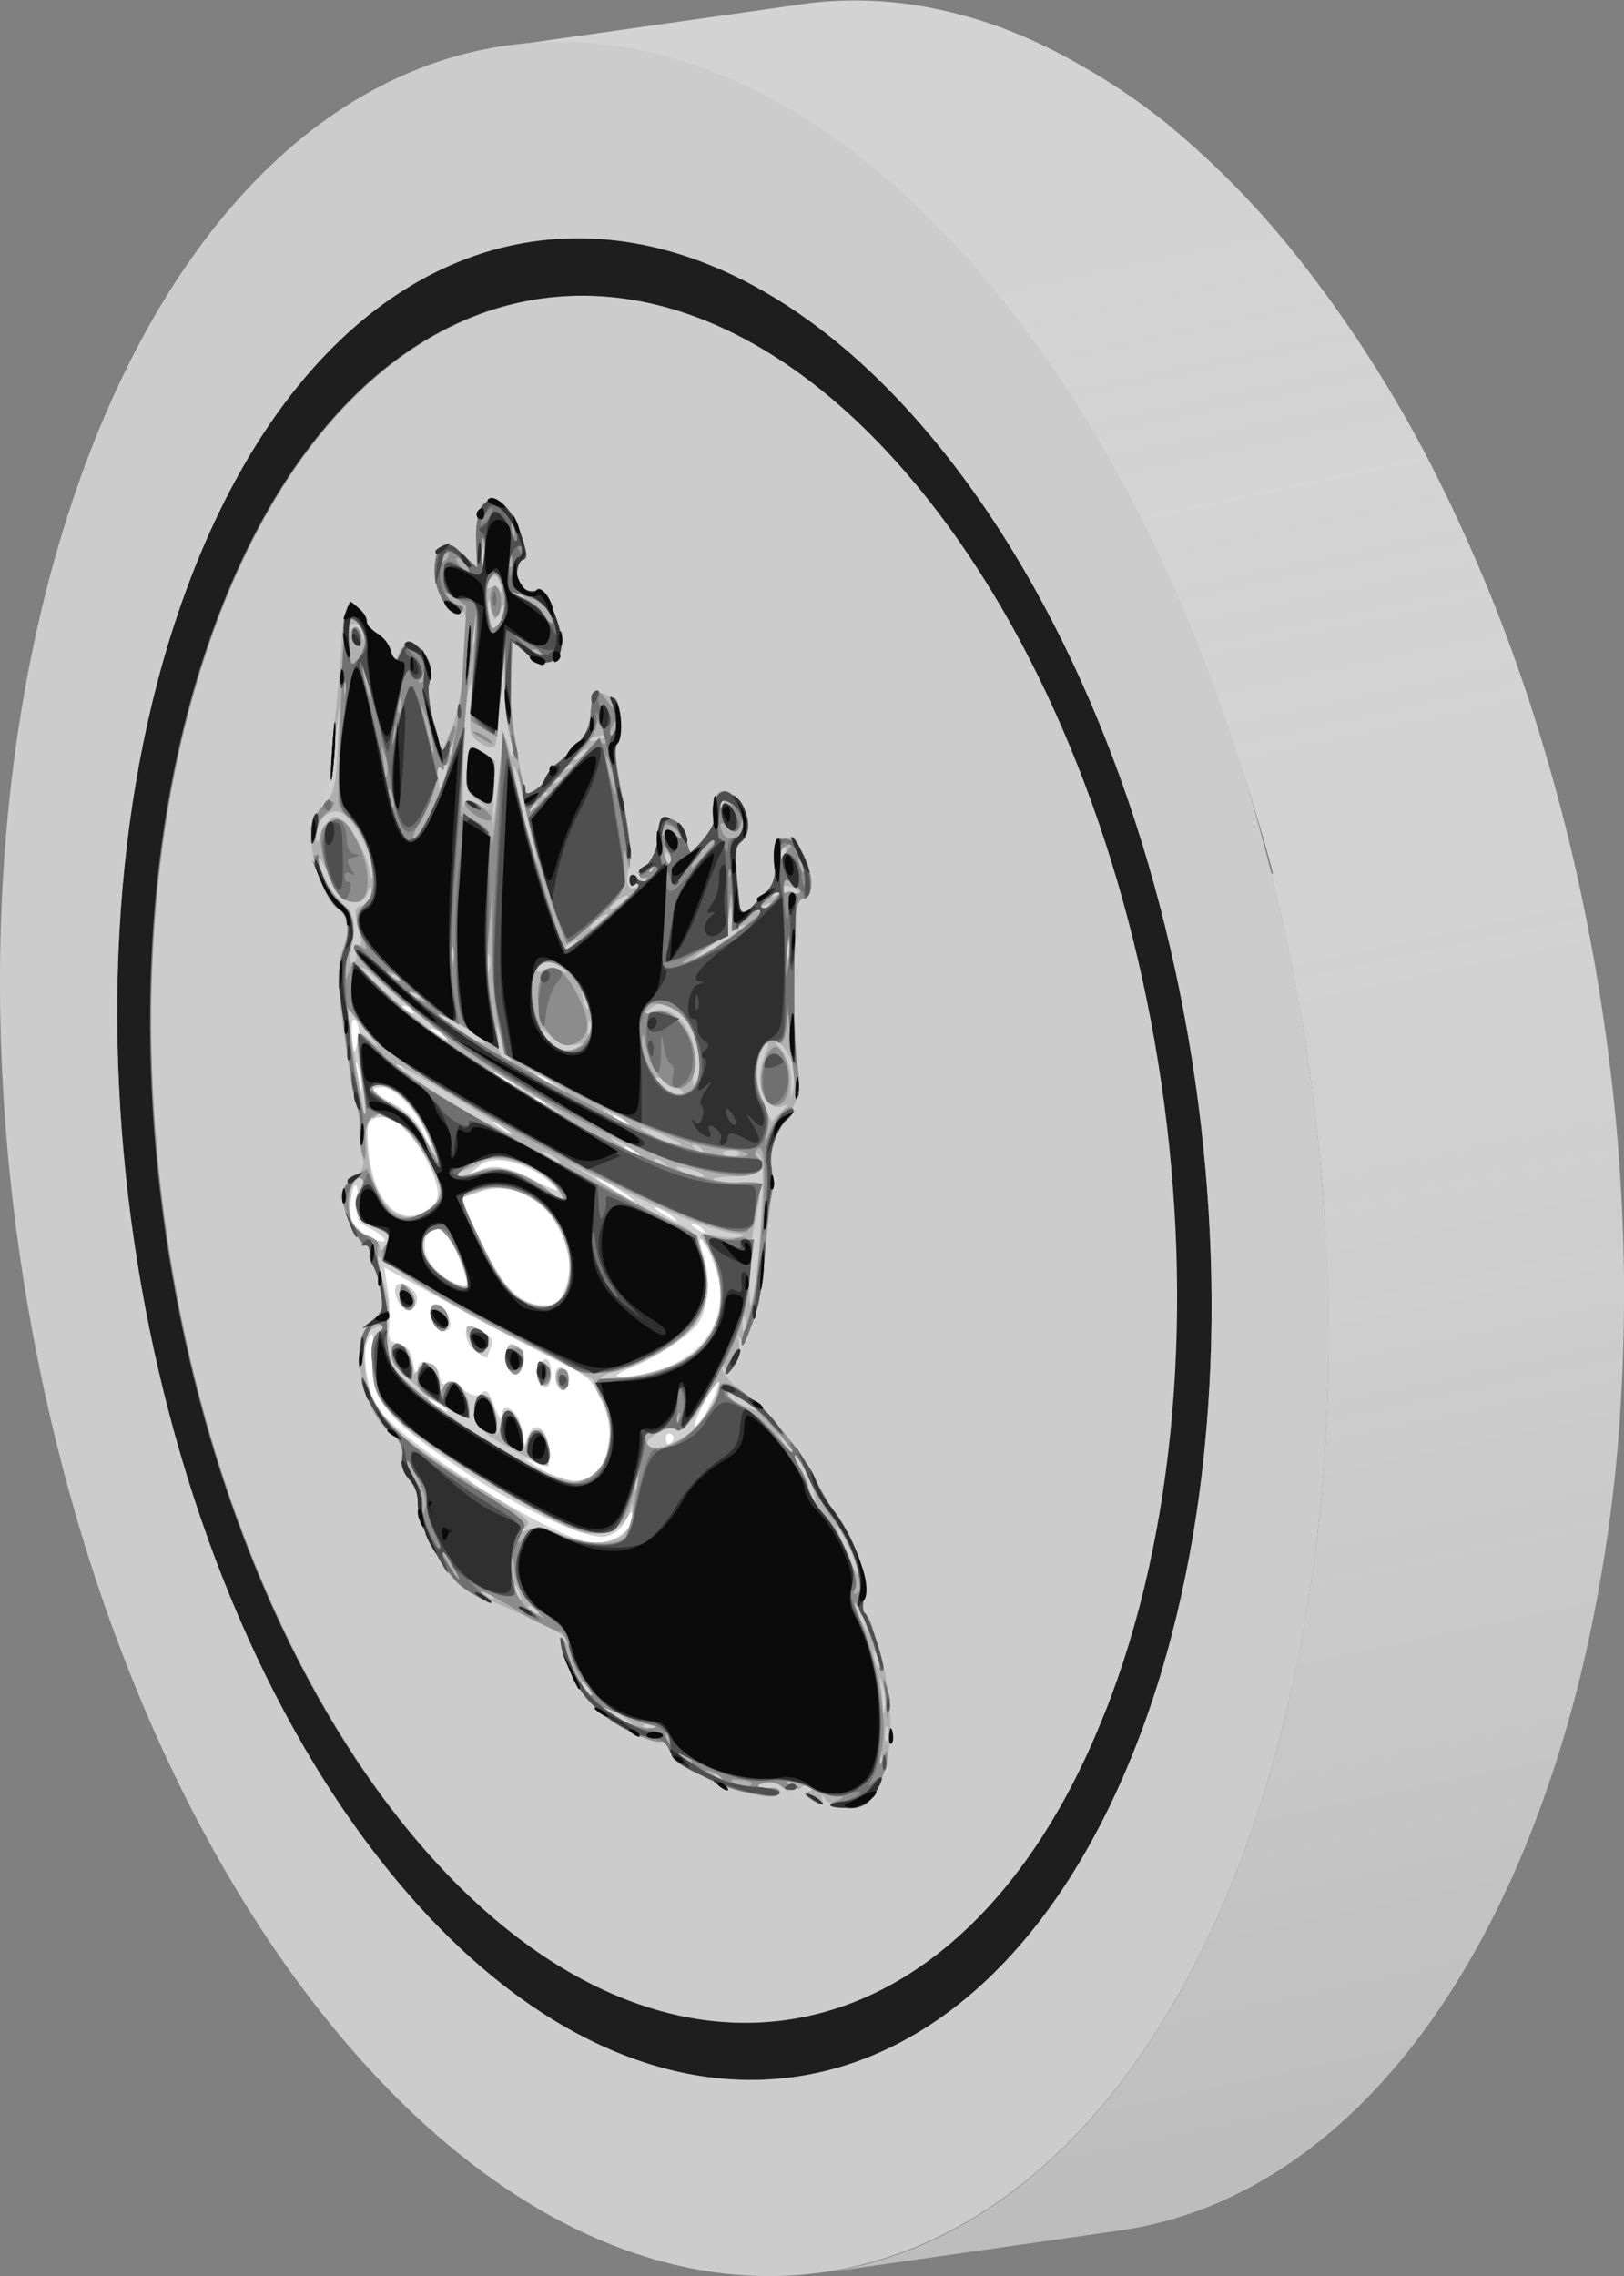 <svg xmlns="http://www.w3.org/2000/svg" xmlns:xlink="http://www.w3.org/1999/xlink" viewBox="0 0 200.96 281.51">
    <rect x="0" y="0" width="200.96" height="281.51" fill="#808080" stroke="none"/>
    <defs>
        <style>
            .cls-1 {
                fill: #ccc;
            }
            .cls-2 {
                fill: #1e1e1e;
            }
            .cls-3 {
                fill: #d3d3d3;
            }
            .cls-4 {
                fill: url(#linear-gradient);
            }
            .cls-5 {
                fill: #fff;
                opacity: 1;
                isolation: isolate;
            }
            .cls-6 {
                fill: #cfcfcf;
            }
            .cls-7 {
                fill: #b0b0b0;
            }
            .cls-8 {
                fill: #8c8c8c;
            }
            .cls-9 {
                fill: #707070;
            }
            .cls-10 {
                fill: #4f4f4f;
            }
            .cls-11 {
                fill: #2f2f2f;
            }
            .cls-12 {
                fill: #0b0b0b;
            }
        </style>
        <linearGradient id="linear-gradient" x1="171.24" y1="2854.77" x2="104.86" y2="2543.28" gradientTransform="translate(0 -2553.49)" gradientUnits="userSpaceOnUse">
            <stop offset="0.06" stop-color="#666" stop-opacity="0.23" />
            <stop offset="0.88" stop-color="#fff" stop-opacity="0" />
        </linearGradient>
    </defs>
    <g id="Layer_2" data-name="Layer 2">
        <g id="Layer_1-2" data-name="Layer 1">
            <g id="Layer_2-2" data-name="Layer 2">
                <g id="Layer_1-2-2" data-name="Layer 1-2">
                    <g id="Layer_2-2-2" data-name="Layer 2-2">
                        <g id="Layer_2-2-2-2" data-name="Layer 2-2-2">
                            <path id="Path_6901" data-name="Path 6901" class="cls-1" d="M27.69,74.74c18-45.2,57.06-51.11,87.1-13.19s39.94,105.27,22,150.46S79.68,263.1,49.64,225.23,9.7,120,27.69,74.74Z" />
                            <path
                                id="Path_6902"
                                data-name="Path 6902"
                                class="cls-2"
                                d="M24.1,70.21C43.27,22,84.85,15.71,116.94,56.1s42.57,112.23,23.39,160.41S79.6,271.1,47.49,230.6,4.92,118.37,24.1,70.21ZM136.66,212c18-45.19,8.16-112.57-22-150.46s-69.1-32-87.1,13.19-8.16,112.56,22,150.49,69.18,32,87.09-13.22"
                            />
                            <path
                                id="Path_6904"
                                data-name="Path 6904"
                                class="cls-3"
                                d="M133.77,8.1a64.92,64.92,0,0,0-9-4.36,56.49,56.49,0,0,0-8.35-2.51A48.74,48.74,0,0,0,100.31.37L63.74,5.56a45.48,45.48,0,0,1,8-.25,50.09,50.09,0,0,1,8.09,1.08,55,55,0,0,1,8.35,2.53,63.7,63.7,0,0,1,9,4.34,78.59,78.59,0,0,1,10.43,7.2A106.84,106.84,0,0,1,122,34.75l2.38,2.82A156.47,156.47,0,0,1,142,65.81,198.42,198.42,0,0,1,152.3,90.92c1.6,4.76,3.8,11.61,5.23,17.12h-.21q1.86,7.5,3.23,15.12,1.29,7,2.13,14.1c.54,4.54,1,9.11,1.24,13.66s.44,9.09.46,13.6-.1,9.37-.38,14q-.45,7.6-1.43,14.87c-.8,6-1.9,11.83-3.2,17.54h0a153.05,153.05,0,0,1-6.63,21.26c-11.72,29.43-30.31,46-50.87,48.93l36.56-5.22C159,273,177.58,256.46,189.3,227a153.05,153.05,0,0,0,6.63-21.26q2-8.58,3.22-17.54,1-7.32,1.42-14.88c.27-4.62.4-9.3.39-14s-.18-9.06-.46-13.61-.7-9.11-1.26-13.65-1.27-9.42-2.13-14.1q-1.37-7.59-3.23-15.1c-1.47-5.84-3.12-11.58-5-17.21a202.6,202.6,0,0,0-10.29-25.15h0a158.28,158.28,0,0,0-17.67-28.25l-1.24-1.54h0a107.77,107.77,0,0,0-15.46-15.56A78.12,78.12,0,0,0,133.77,8.1Z"
                            />
                            <path
                                id="Path_6905"
                                data-name="Path 6905"
                                class="cls-1"
                                d="M11.67,54.55C35-3.9,85.4-11.54,124.36,37.46S176,173.65,152.76,232.1,79,298.27,40,249.24-11.61,113.1,11.67,54.55Zm128.66,162c19.18-48.17,8.7-120-23.39-160.45S43.27,22,24.1,70.21s-8.72,120,23.39,160.42,73.67,34.11,92.84-14.09"
                            />
                            <path
                                id="Path_6904-2"
                                data-name="Path 6904-2"
                                class="cls-4"
                                d="M133.78,8a63.81,63.81,0,0,0-9-4.36,56.49,56.49,0,0,0-8.35-2.51,48.9,48.9,0,0,0-16.14-.8L63.75,5.56a47.49,47.49,0,0,1,8-.24A50.09,50.09,0,0,1,79.84,6.4a56.21,56.21,0,0,1,8.35,2.53,63.7,63.7,0,0,1,9,4.34,78.66,78.66,0,0,1,10.43,7.21A107.36,107.36,0,0,1,122,34.76l2.38,2.82A155.37,155.37,0,0,1,142,65.82a198.42,198.42,0,0,1,10.29,25.11c1.6,4.76,3.8,11.6,5.23,17.12h-.21c1.24,5,2.32,10,3.23,15.12q1.29,7,2.13,14.1c.54,4.54,1,9.11,1.24,13.65s.44,9.1.46,13.6-.1,9.38-.38,14c-.3,5.08-.77,10-1.43,14.88-.8,6-1.9,11.83-3.2,17.54h0a153.05,153.05,0,0,1-6.63,21.26c-11.72,29.43-30.31,46-50.87,48.92l36.56-5.21c20.58-3,39.13-19.49,50.85-48.89a153.05,153.05,0,0,0,6.63-21.26q2-8.55,3.22-17.54,1-7.32,1.42-14.88c.27-4.62.4-9.3.39-14s-.18-9.05-.46-13.6-.7-9.11-1.26-13.65S198,122.67,197.12,118q-1.37-7.62-3.23-15.1c-1.47-5.84-3.12-11.59-5-17.22a203.46,203.46,0,0,0-10.29-25.1h0a158.28,158.28,0,0,0-17.67-28.25l-1.24-1.54h0a108.28,108.28,0,0,0-15.46-15.56A80,80,0,0,0,133.78,8Z"
                            />
                        </g>
                    </g>
                </g>
            </g>
            <g id="layer1">
                <polygon id="rect820" class="cls-5" points="48.8 94.19 92.55 120.8 88.66 178.61 44.91 152 48.8 94.19" />
                <polygon id="rect820-3" class="cls-5" points="42.28 124.5 84.13 141 91.37 183.19 49.52 166.69 42.28 124.5" />
                <ellipse id="path839" class="cls-5" cx="51.28" cy="149.81" rx="5.67" ry="8.41" transform="matrix(0.14, -0.99, 0.99, 0.14, -104.34, 178.99)" />
                <polygon id="rect841" class="cls-5" points="46.58 153.96 62.13 157.22 65.11 178.9 49.56 175.64 46.58 153.96" />
                <ellipse id="path839-6" class="cls-5" cx="53.42" cy="167.52" rx="8.84" ry="7.52" transform="translate(-81.83 55.16) rotate(-32.6)" />
                <ellipse id="path839-6-7" class="cls-5" cx="54.76" cy="174.63" rx="5.64" ry="11.78" transform="translate(-113.94 103.67) rotate(-49.78)" />
                <ellipse id="path839-6-7-5" class="cls-5" cx="60.99" cy="171.86" rx="8.99" ry="15.29" transform="translate(-64.44 39.48) rotate(-23.92)" />
                <ellipse id="path839-6-7-5-3" class="cls-5" cx="68.26" cy="178.7" rx="8.99" ry="15.29" transform="translate(-66.59 43.02) rotate(-23.92)" />
                <ellipse id="path839-6-7-5-3-5" class="cls-5" cx="81.14" cy="184.29" rx="8.99" ry="15.29" transform="translate(-67.75 48.72) rotate(-23.92)" />
                <g id="g864">
                    <path
                        id="path878"
                        class="cls-6"
                        d="M71.87,209.06a17.59,17.59,0,0,1-2.21-4.81c-.57-2.48-.67-2.55-10.23-6.85-2.87-1.29-3.19-1.6-5.33-5.31-1.51-2.63-2.28-4.63-2.31-6A5.1,5.1,0,0,0,50.72,183a3.8,3.8,0,0,1-.91-2.85,2.37,2.37,0,0,0-.75-2.29c-4.14-2.52-6-11.77-3-14.46,1.33-1.17,1.44-1.58,1-4a7.76,7.76,0,0,0-.92-2.93,1.81,1.81,0,0,1-.35-1.39c0-.62-.18-1.08-.5-1-.73.15-3.09-4.83-3-6.33a3.49,3.49,0,0,1,1.56-2.14,2,2,0,0,0,1-2.68,12.76,12.76,0,0,1-.35-3.41,6.83,6.83,0,0,0-.34-2.72c-.47-1-2-11.45-2.25-15.44a11,11,0,0,1,.59-4c.87-2.23.61-4.16-.68-4.94-1.68-1-3.14-5.21-3-8.7.06-2,.33-3.1.74-2.86a1.11,1.11,0,0,0,1.13,0c.29-.22.2-.34-.22-.28-.68.1-.94-1-.33-1.38.32-.21,2-14.54,2.22-19.27s.72-5.88,2-4.69a3.08,3.08,0,0,1,1,1.69c0,.35.56,1,1.3,1.45a4.8,4.8,0,0,1,1.79,2.41c.39,1.41.52,1.4,1.15-.06,1.19-2.78,4.57.83,3.52,3.76-.27.74,0,2.78.56,5.09l1,3.87L55.94,90c1.64-4.55,2.48-15,1.16-14.35-1.52.69-3.5-2.58-3.31-5.46s1.39-3.55,3.57-1.56l1.69,1.56-.12-3.36c-.25-6.43,3.57-6.8,5.62-.55.59,1.78.63,2.58.16,2.89-1,.69-.94,3,.16,3.64A1.72,1.72,0,0,0,66.5,73c.93-.62,3.31,5,3,6.94-.41,2.27-2.23,2.64-4.29.87l-1.75-1.49L63.16,83a40.44,40.44,0,0,0,.38,7.5c.34,2.09.42,4.07.18,4.4s-.18.54.19.46.74.69.9,1.72c.27,1.81.29,1.82,1.71.48A5.45,5.45,0,0,0,68,95.66a2.78,2.78,0,0,1,1.09-1.34,9.62,9.62,0,0,0,4-6.33c.4-2.36.67-2.64,2-2.06S76.56,87,76.76,88.8a5.42,5.42,0,0,1-.39,3c-.46.61-.31,2.42.58,6.83a52.42,52.42,0,0,1,1.11,7.64c-.22,3.81,3,.84,3.33-3,.17-2.24.38-2.46,1.71-1.86A2.91,2.91,0,0,1,85,104c.33,1.84.4,1.84,2,0,.89-1.06,1.5-2.3,1.36-2.75-.58-1.88.65-4,1.89-3.21,2.33,1.42,3.12,4.78,1.45,6.1-.71.56-.79,1.39-.45,5l.4,4.28,2.22-2c1.9-1.74,2.2-2.42,2.08-4.78s.06-2.77,1.11-2.87c2.41-.24,4.46,6.08,2.37,7.3-1,.57-1.09,1.34-1.14,8.85,0,4.53.14,9.91.37,12,.35,3.15.26,4-.59,5.33-1.74,2.75-2.49,4.43-2.49,5.6,0,1.49-.5,7.72-1.16,14.38-.58,5.78-3.72,14-4.76,12.45-.31-.48-.4-.38-.21.25A7.08,7.08,0,0,0,92,172.29c2.38,1.46,8.08,8.21,7.54,8.93a6.38,6.38,0,0,0,.69,2.88l1,2.47-.77-2.54c-.42-1.39-.52-2.39-.23-2.21a3.31,3.31,0,0,1,.9,1.58,15.6,15.6,0,0,0,2,3.45c2.6,3.51,4.35,8.32,3.83,10.51-.25,1-.23,2,0,2.15.82.5,2.55,6.8,2.13,7.77-.22.5-.16.86.13.8.75-.15,1.16,3.11.87,6.91-.25,3.34-1.75,7.29-3.11,8.19-1,.69-5.74.17-7-.78-1.65-1.24-2.27-1.42-3.12-.86-2.51,1.66-12.69-2.07-14.16-5.19-.41-.88-1-1.25-2.37-1.44-2.85-.4-6.63-3-8.53-5.85Zm1.53-18.25c2.56.13,4.79-1.43,4.89-3.4,0-.65-.36-.35-.86.67a3.8,3.8,0,0,1-2.7,2c-2.58.19-11-3.8-17.91-8.51-9.54-6.48-11.06-8.51-10.71-14.3.15-2.36.07-2.63-.51-1.78-.92,1.33-.16,6.86,1.19,8.72,3.41,4.72,22.1,16.39,26.61,16.62ZM55.18,174.26a5.2,5.2,0,0,0-1.91-1.16c-.54-.14-.12.27.93.91s1.49.75,1,.25Zm15.43,8.85c4.07.51,6.17-4.9,3.84-9.86-1.32-2.8-1.45-2.91-6.11-5.26-2.62-1.33-8.37-4.39-12.79-6.82l-8-4.4.41,2.59a22.92,22.92,0,0,1,.22,4.56c-.17,1.74,0,2,1.18,2.34s1.45.78,1.77,2.39c.26,1.33.44,1.62.52.85.16-1.7,1.94-1.31,2.62.58.41,1.11.7,1.38,1,.95s1.07,0,1.94.73,1.76,1.1,2.28.63c.7-.62.88-.46,1.66,1.5.68,1.72.89,1.94,1,1,.12-1.79,2.14-.17,2.46,2l.28,1.86.58-1.39c.79-1.89,2.45-.36,2.5,2.3,0,1.8-.17,1.94-1.79,1.23s-1.65-.69.36.59a12.22,12.22,0,0,0,4.12,1.63ZM49.23,160.88c-.78-1.66-.15-2.63,1.19-1.81,1,.63,1.33,1.15,1.13,2C51.27,162.27,49.83,162.16,49.23,160.88Zm4.37,2.66c-.79-1.66-.18-2.75,1-1.79a2.92,2.92,0,0,1,1.14,2.05c-.08,1.15-1.56,1-2.14-.26ZM58,166.16c-.84-1.78-.1-2.57,1.49-1.6,1.33.8,1.61,1.23,1.29,2a6.54,6.54,0,0,0-.43,1.25c0,.49-2-.86-2.35-1.62Zm4.64,1.49c.09-1.4.4-1.69,1.25-1.18s1.06,1.06.85,2.21C64.27,170.93,62.43,170,62.59,167.65Zm4,1.85c.42-2.17,1.72-1.64,1.56.63-.08,1.22-.42,1.69-1,1.35s-.76-1-.58-2ZM69,171.32c-.59-1.26-.19-2.61.64-2.11a1.82,1.82,0,0,1,.74,1.54C70.25,172,69.42,172.31,69,171.32Zm14.24,6.92a.6.6,0,0,0-.19-.87c-.32-.2-.6,0-.63.37a1.16,1.16,0,0,0,.19.87c.13.08.42-.09.63-.37ZM47.63,153.41c0-.3-.77-.95-1.75-1.44-1.67-.84-1.78-1.05-1.63-3.18.08-1.26,0-2.25-.28-2.2-.53.1-.83,3.84-.38,4.8s4,2.71,4,2Zm10.07,5.68c.59-.78-2.31-7.11-3.3-7.2-1.58-.15-2.37,1.85-1.48,3.74S57.15,159.84,57.7,159.09Zm30.16,14.67a8.66,8.66,0,0,0,1.11-3c-.11-.23-.93,1-1.82,2.68s-1.39,3-1.1,3A7.61,7.61,0,0,0,87.86,173.76Zm-9.13-3.66c8.18-1.23,12.22-7.09,9.59-13.9-1.21-3.15-2.38-4.13-1.33-1.13.92,2.66.7,6.49-.49,8.44-.91,1.48-4.93,4.18-8.58,5.74-2.36,1-2.1,1.29.81.85Zm-11.51-8.66c1.35.07,2.13-.52,2.7-2,2.46-6.62-4.14-14.25-10.45-12.07l-2.47.85,1.89,4.15C61.89,158.93,64,161.27,67.22,161.44ZM52.36,150c2.24-1.06,2.37-2.53.58-6.21s-4.38-6-6.2-5.57c-1.23.3-1.36.69-1.17,3.55.41,6.28,3.36,9.85,6.79,8.23Zm40.37,23.71a5.2,5.2,0,0,0-1.91-1.16c-.54-.13-.12.28.93.91s1.49.76,1,.25ZM52.8,140.18c-1.28-2.94-4.12-5.84-5.58-5.7-1.65.16-1.53.34,1.52,2.13a8.16,8.16,0,0,1,3.58,3.44C53.51,142.57,53.88,142.68,52.8,140.18Zm13.09,5.71c3.35,1.67,3.71,1.73,2.23.38-2.61-2.4-6.9-3.51-8.57-2.23l-1.42,1.1,1.89-.62C61.42,144.06,62.94,144.41,65.89,145.89ZM44.52,132.78c-.23-1.13-.45-1.69-.5-1.23-.12,1.1.37,3.63.67,3.43A5.31,5.31,0,0,0,44.52,132.78ZM93.05,160c-.14-.69-.28-.59-.36.23s0,1.26.22,1.13.26-.74.14-1.36ZM44.31,128.62a3.17,3.17,0,0,0-.23-2.33c-.41-.47-.59,0-.53,1.53.11,2.74.28,2.91.76.8Zm5.48,3.17a2.42,2.42,0,0,0-1.36-.83c-.39,0-.1.33.66.78S50.15,132.22,49.79,131.79Zm13.38,8.12a5.1,5.1,0,0,0-1.91-1.17c-.54-.13-.12.28.93.92S63.69,140.41,63.17,139.91ZM78,148.11a23.23,23.23,0,0,0-3.82-2.32c-1-.43-.06.26,2,1.54s2.91,1.62,1.78.78Zm15.93,7.78c-.12-.59-.27-.26-.34.74s0,1.48.22,1.07A3.57,3.57,0,0,0,93.88,155.89Zm-10.4-5.14a7,7,0,0,0-2.18-1.35c-.69-.24-.28.17.92.91s1.77.94,1.26.44Zm3.59,1.44a2.45,2.45,0,0,0-1.36-.83c-.39,0-.1.33.65.78S87.43,152.62,87.07,152.19Zm-23.5-18.08a7.16,7.16,0,0,0-2.18-1.34c-.7-.24-.28.17.92.91s1.77.93,1.26.43Zm3.8,2.38a1.4,1.4,0,0,0-1-.7c-.45,0-.34.22.3.64s.9.41.74.06Zm-12-8.09a5.2,5.2,0,0,0-1.91-1.16c-.54-.14-.12.28.93.91s1.49.76,1,.25Zm23.76,14.48a3.64,3.64,0,0,0-1.63-1c-.55-.13-.26.21.64.77s1.35.68,1,.26Zm-28.1-17.8a1.39,1.39,0,0,0-1-.7c-.45,0-.33.22.3.64s.91.41.74.06Zm17.33,9a3.8,3.8,0,0,0-1.64-1c-.54-.14-.25.21.65.77s1.34.68,1,.25Zm26.12,12.43c-.07-1-.22-.48-.33,1.11s0,2.39.13,1.78a10.11,10.11,0,0,0,.2-2.89ZM44.27,118.8a2.86,2.86,0,0,0-.49-1.1c-.29-.43-.54-.44-.57,0a1.27,1.27,0,0,0,.49,1.1C44,119,44.26,119,44.27,118.8ZM77.74,139a3.74,3.74,0,0,0-1.64-1c-.54-.14-.25.21.65.77s1.35.68,1,.25ZM43.43,112.13a1.41,1.41,0,0,0-1-.7c-.45,0-.34.22.3.64s.9.41.74.06Zm-3.93-9.62c-.13-.68-.27-.59-.36.24s0,1.26.23,1.13.26-.75.13-1.37Zm5.31,1a8.51,8.51,0,0,0-2.37-2.81c-.83-.46-.66-.12.58,1.14a8.17,8.17,0,0,1,2,3.06c.13.7.41,1.17.61,1S45.47,104.75,44.81,103.55ZM42,90.44c0-1.37-.2-.37-.38,2.22s-.14,3.71.07,2.49A30,30,0,0,0,42,90.44Zm55.72,40.1a2.91,2.91,0,0,0-1.21-1.44c-.76-.42-.73-.28.12.77C98.08,131.59,98.1,131.61,97.76,130.54ZM59.39,99.17a3.73,3.73,0,0,0-1.64-1c-.54-.14-.25.21.65.77s1.34.68,1,.26Zm-1.13-11.7c.09-2.23.07-2.28-.43-.82a5.37,5.37,0,0,0-.34,2.24c.38,1.42.67.89.77-1.42Zm-14.5-9.38c.21-.7.15-1.22-.14-1.17s-.55.58-.59,1.15c-.1,1.5.29,1.51.73,0ZM62.44,88.32A3.87,3.87,0,0,0,62,86.91c-.12-.07-.25.36-.29,1a1.7,1.7,0,0,0,.45,1.41C62.44,89.45,62.57,89,62.44,88.32ZM58.9,76.17c-.09-.78-.24-.28-.34,1.12s0,2,.17,1.42a7.73,7.73,0,0,0,.17-2.54Z"
                    />
                    <path
                        id="path876"
                        class="cls-7"
                        d="M71.91,209.13a19.1,19.1,0,0,1-2.13-4.26c-.63-2.33-.57-2.92.17-1.8.33.49.48.51.33,0-.25-.82-1.61-1.53-10.78-5.66-2.4-1.08-3.4-1.76-3.13-2.12s0-.75-.54-1a1.57,1.57,0,0,1-.9-1.32,4.29,4.29,0,0,0-.41-1.76c-.27-.52-.32-.42-.13.24.56,1.92-.57.71-1.71-1.84a10.54,10.54,0,0,1-1-3.93,3.82,3.82,0,0,0-1-2.66,3.78,3.78,0,0,1-.94-2.89,2.37,2.37,0,0,0-.75-2.29c-4.14-2.52-6-11.78-3-14.46,1.33-1.17,1.44-1.58,1-4a7.76,7.76,0,0,0-.92-2.93,1.81,1.81,0,0,1-.35-1.39c0-.62-.18-1.08-.5-1-.73.15-3.08-4.83-3-6.33a3.49,3.49,0,0,1,1.56-2.14,2,2,0,0,0,1-2.68,12.76,12.76,0,0,1-.35-3.41,6.83,6.83,0,0,0-.34-2.72c-.47-1-2-11.45-2.25-15.44a11,11,0,0,1,.59-4c.87-2.23.61-4.16-.68-4.94s-3-4.86-3.2-8.18c-.17-2.46.06-3.21,1.39-4.56s1.63-2.22,1.85-7l.26-5.36-.74,5.2c-.53,3.68-.51,3,0-2.23.44-4.09.85-8.76.92-10.37.21-4.71.7-5.91,1.93-4.71a3.08,3.08,0,0,1,1,1.69c0,.35.56,1,1.3,1.45a4.8,4.8,0,0,1,1.79,2.41c.39,1.41.52,1.4,1.15-.06,1.19-2.78,4.57.83,3.52,3.76-.27.74,0,2.78.56,5.09l1,3.87L55.94,90c1.64-4.55,2.48-15,1.16-14.35-1.52.69-3.5-2.58-3.31-5.46s1.39-3.55,3.57-1.56l1.69,1.56-.12-3.36c-.25-6.43,3.57-6.8,5.62-.55.59,1.78.63,2.58.16,2.89-1,.69-.94,3,.16,3.64A1.72,1.72,0,0,0,66.5,73c.93-.62,3.31,5,3,6.94-.41,2.27-2.23,2.64-4.29.87l-1.75-1.49L63.16,83a41.47,41.47,0,0,0,.52,8.13c1.35,7.68,1.38,7.93.62,5.44-.4-1.27-.74-2.11-.77-1.85-.09.8,2.52,12,2.85,12.17.17.1,0-1.1-.44-2.67-.62-2.38-.61-3,.06-3.93s.71-1-.18-.62c-.57.26-.95.13-.92-.33a1.31,1.31,0,0,1,1.86-.88.9.9,0,0,0,.87-.17c.29-.23.17-.33-.3-.26s-.69-.15-.47-.73.6-.69.93-.49a1.33,1.33,0,0,0,1.39-.25c.68-.53.64-.56-.24-.24s-1,.21-.94-.8c0-.64.33-1.06.63-.93l1.06.46a1.17,1.17,0,0,0,1-.17c.29-.23.2-.34-.22-.28a.53.53,0,0,1-.67-.56c.07-1,2.52-3.19,2.93-2.58.2.3,1,.25,1.81-.11L76,90.73,74.38,91l-1.61.29.38-3c.34-2.7.53-3,1.87-2.35s1.54,1.07,1.73,2.74a7.52,7.52,0,0,1-.26,3.1c-.66,1.37-1,4.09-.46,4,.72-.14,2.22,9.59,1.76,11.48-.56,2.34.15,3.32,1.57,2.15.62-.51.81-.88.41-.81-1.07.17-.78-1.18.37-1.68.85-.37.91-.32.45.37-.32.48-.32.69,0,.51s.64-1.83.76-3.69c.21-3.15.33-3.33,1.75-2.69A2.9,2.9,0,0,1,85,104c.23,1.27.49,1.69.8,1.28a.5.5,0,0,1,.88,0c.23.35.42,0,.43-.67s.28-1.07.61-.78.58-.41.55-1.89a12.94,12.94,0,0,1,.35-3.53c.49-1.35,2.68-.17,3.51,1.88.68,1.67.26,4-.58,3.3-.61-.54-.65.14-.33,5.83.19,3.47.28,3.7,1.22,3.19.55-.31,1.12-.31,1.27,0s.64.18,1.1-.27c.77-.75.76-.78-.17-.41-1.48.6-1.17-.86.35-1.65.81-.41,1.08-.36.74.15s-.2.64.65.2c1.17-.6,2.79-.15,2.22.62s-.45,16.4,0,20.55c.35,3.16.26,4-.59,5.34-1.73,2.72-2.49,4.43-2.5,5.59-.17,11.82-2.43,25-3.9,22.81-.35-.54-.44-.44-.22.26.53,1.69-1.18,5-1.74,3.4-.35-1-.41-1-.3,0,.1.81,1.14,2,3.08,3.45a33.46,33.46,0,0,1,8.42,10.28c.66,1.26,2,3.53,3,5.05,2.59,4.09,3.74,7.59,3.16,9.62-.32,1.08-.72,1.35-1.12.77s-.11.3.54,1.78,1.41,2.66,1.68,2.61c.88-.18,2.33,8.11,2.09,11.9-.23,3.64-1.68,7.64-3.11,8.54-1.21.77-4.31.34-5-.7-.4-.6-.5-.55-.29.13s-.18.76-1.2.13c-1.19-.73-1.34-1-.67-1.15s.61-.36.22-.61a.8.8,0,0,0-1.06.15c-.23.3-.76.16-1.18-.33s-.64-.5-.43.19.06.76-.44.18a2.76,2.76,0,0,0-2.17-.72c-.78.09-1.21.3-1,.47a3.17,3.17,0,0,0,1.55.19c.61-.06,1.08.17,1.06.5-.15,2.3-12.35-2.36-13.7-5.24-.41-.88-1-1.25-2.37-1.44-2.82-.4-6.63-3-8.49-5.78Zm6,3.81a11.49,11.49,0,0,0-2.73-1.67c-.84-.34-.3.14,1.2,1.06s2.19,1.19,1.53.61Zm11.72,7.2a1.39,1.39,0,0,0-1-.69c-.45,0-.33.21.3.63s.91.41.75.06ZM73.4,209.7a3.53,3.53,0,0,0-.8-1.23c-.47-.55-.7-.56-.53,0C72.34,209.32,73.36,210.28,73.4,209.7Zm7.67,4.21c.48-.12.62-.36.32-.54a2.23,2.23,0,0,0-1.41-.13c-.47.11-.62.36-.32.54A2.24,2.24,0,0,0,81.07,213.91ZM61,197.47a1.39,1.39,0,0,0-1-.69c-.45,0-.33.21.3.64s.91.4.75.05Zm3.12-.86c-.49-1-.56-1-.33.22.15.84.43,1.43.61,1.3S64.46,197.33,64.12,196.61Zm2.43,2.73a1.36,1.36,0,0,0-1-.69c-.45,0-.33.22.3.64s.91.4.74.05Zm42.54,17.88c-.13-.68-.28-.59-.36.24s0,1.26.22,1.13.26-.75.14-1.37ZM69.34,189.77c4.87,2,8.81.94,8.9-2.42,0-1.71,0-1.76-.3-.45-.46,2-3.36,3.24-6,2.6-3.28-.81-19-10.3-22.34-13.51-3-2.9-3.76-4.76-3.48-8.92.2-3,1.8-3.53,1.85-.66.06,3.24,2.71,5.77,12.19,11.63,11.11,6.86,14.12,7,15.16.5.42-2.65.32-3.32-.82-5.35a6.72,6.72,0,0,1-1.07-2.49c.13-.09-4-2.3-9.21-4.91a139.9,139.9,0,0,1-13.66-7.74l-4.2-3,.93,3c1.23,4,1.09,5.16-.76,6.09-1.33.68-1.53,1.21-1.44,4,.19,6,2.85,9,13.49,15.48,6.87,4.19,7.25,4.5,6.47,5.27s-.75.78.34.27c.64-.3,2.41,0,3.93.59Zm-9.28-12.6c-1.28-1-1.47-1.48-1.21-3,.42-2.6,2.13-1.83,2.46,1.11l.26,2.29.45-1.61c.56-2,1.9-1.31,2.46,1.24l.41,1.88.67-1.16c1-1.74,2-1.21,2.27,1.17a5.92,5.92,0,0,1,0,2.22c-.4.2-6.25-2.89-7.79-4.11ZM50,170c-1.24-1.25-1.69-2.13-1.51-2.91.39-1.66,2-.79,2.36,1.24l.26,1.72,1.07-1c1.15-1.07,2.31,0,2.2,2.05-.06,1.14,0,1.16.58.31,1.18-1.72,3.31.77,3.12,3.66C58.05,176,52.33,172.38,50,170Zm-.57-10c.07-1.09.38-1.31,1-.73a2.68,2.68,0,0,1,.87,1.89.76.76,0,0,1-1,.73C49.64,161.65,49.39,161.08,49.46,160Zm4.12,3.51c-.68-1.45-.16-2.61.89-2a2.11,2.11,0,0,1,1,2.11C55.37,165,54.27,165,53.58,163.5ZM58.27,166c-.94-2-.65-2.51.88-1.58,1,.62,1.34,1.16,1.15,2-.33,1.43-1.26,1.26-2-.37Zm4.6,3.21c-.76-1.63-.14-3.37,1-2.7a1.72,1.72,0,0,1,.85,2.16c-.29,1.52-1.22,1.8-1.82.54Zm3.56.45c.06-.89.46-1.29,1-1a1.49,1.49,0,0,1,.6,1.63C67.61,171.91,66.31,171.39,66.43,169.62Zm2.47,1.45c-.35-1.11.25-2.12,1-1.67s.54,2.37-.16,2.51c-.3.06-.67-.32-.83-.84Zm41,42.86c-.14-.68-.28-.59-.36.24s0,1.26.22,1.13.26-.75.14-1.37Zm-.61-5.29c-.5-1.58-.52-1.59-.31-.15a19.91,19.91,0,0,1,.21,2.76c0,1.13,0,1.14.31.16A5.69,5.69,0,0,0,109.27,208.64Zm-.79-3.92c-.5-1-.56-1-.34.22.16.84.44,1.43.62,1.31S108.82,205.44,108.48,204.72ZM79,183.08c-.14-.68-.28-.59-.36.24s0,1.26.22,1.13.26-.75.14-1.37Zm6.72-6.2c1.82-1.83,3.28-4.4,3.34-5.86,0-.49-.82.52-1.85,2.25-1.68,2.81-2.76,3.8-3.63,3.3-.63-.36-3.48,1.19-3.52,1.91-.09,1.33,3.86.21,5.66-1.6Zm20.12,16a12.82,12.82,0,0,0-1.66-3.46c-1-1.35-.93-1,.31,1.94,1.59,3.84,2.14,4.46,1.35,1.52ZM48.21,153.06c0-.27-.82-.83-1.89-1.24-2.21-.86-3-3-1.76-4.71.46-.62.52-1.09.16-1.31-1-.6-1.93,2.53-1.38,4.56a3.15,3.15,0,0,0,2.1,2.49c.93.38,1.59,1,1.57,1.45,0,.82,1.13-.39,1.2-1.24Zm35.91,15.43a9,9,0,0,0,5.07-7.83c.16-2.52-.93-6-2.32-7.52-.47-.49.14-.64,1.44-.34a8.33,8.33,0,0,0,3.11.21c.7-.24.65-.32-.25-.43-2.7-.3-8.3-2.45-14.42-5.54l-6.59-3.33,4.91,3A72.1,72.1,0,0,0,83,151c2.91,1.21,3,1.29,3.85,4.09,1.11,3.64,1,5.65-.6,8.31-1.3,2.2-5.93,5.12-9.67,6.08a5.32,5.32,0,0,0-2.19.87c-.06.87,7.35-.55,9.78-1.87ZM57.75,159c.2-.28-.29-2-1.1-3.88-1.19-2.74-1.65-3.34-2.46-3.18-3,.59-2.37,4.17,1.11,6.28,1.14.7,2.25,1.05,2.45.78Zm42.92,25.26c-.51-1.9-3.36-6.54-4.34-7.09-.3-.16.36.94,1.46,2.46A12.82,12.82,0,0,1,100,184a3.11,3.11,0,0,0,.68,1.86c.27.17.27-.53,0-1.55ZM67.46,161.57c4.93-.37,3.59-10.32-1.84-13.62-2.44-1.49-3.69-1.58-6.7-.5l-1.94.7,1.65,3.65c3.29,7.27,5.75,10,8.83,9.77ZM53,149.69c1.81-1.26,1.88-1.45,1.18-3.47-1.61-4.62-6.34-9.84-7.5-8.28-.77,1-1.26-.08-1.9-4.26-.92-6-.81-6.54,1-5,.81.71,1.12.85.69.32s-1.41-1.79-2.18-2.81c-1.57-2.11-1.58-2.43.14,7.71.47,2.77.89,6,.94,7.18.31,7.37,3.81,11.29,7.67,8.6Zm39.39,23.74c-1-.76-2-1.23-2.33-1s.55.8,1.83,1.37C94.16,174.78,94.17,174.77,92.39,173.43ZM59.25,144.87c2.37-1,5.9.07,9.07,2.72,1.3,1.08,1.78,1.27,1.45.56-1.58-3.34-7.89-6-10.27-4.37A6.85,6.85,0,0,1,57,144.86c-.63.07-.87.31-.54.52S58.06,145.36,59.25,144.87ZM53,140.57c-1.53-3.44-3.34-5.53-5.33-6.15-2.43-.75-1.94.58.77,2.08a9.09,9.09,0,0,1,3.86,3.88c1.92,3.38,2.14,3.44.7.19Zm39.26,22.68c-.14-.69-.28-.59-.36.24s0,1.25.22,1.12.26-.74.14-1.36ZM94.17,151c.33-5.47.26-7.69-.23-8.13s-.45-.29-.15.1c1.23,1.63.21,2.55-2.86,2.54-1.8,0-3,.19-2.56.44a7,7,0,0,0,2.94.29,8.58,8.58,0,0,1,2.6.08c.31.18-.11,3.59-.74,6-.09.35-.26,2.8-.37,5.43-.32,7.8.83,2.15,1.37-6.71Zm-32-11.13c2.63,1.19,1.11.12-5.7-4C51.1,132.55,48.1,131,49.35,132a63.21,63.21,0,0,0,12.83,7.83Zm7,3.71a5.06,5.06,0,0,0-1.91-1.16c-.54-.14-.12.27.93.91s1.49.75,1,.25Zm-.43-6.33c-2.17-1.47-5.73-3.63-7.92-4.82s-.41,0,4,2.66S70.92,138.69,68.75,137.23ZM52.59,126.11c-2.37-2-5.15-4.34-6.18-5.28s-1.74-1.41-1.57-1c.48,1,7.42,7.06,9.87,8.55,1.4.85.64,0-2.12-2.24ZM78.9,142.66a13.44,13.44,0,0,0-3-1.82c-.84-.34-.17.21,1.48,1.21S79.72,143.33,78.9,142.66Zm3.6,1.48a2.46,2.46,0,0,0-1.37-.84c-.39,0-.09.33.66.79S82.86,144.56,82.5,144.14Zm4,1.43c1.45.06,0-.82-1.91-1.16-1.13-.2-1.19-.11-.31.44A5.41,5.41,0,0,0,86.52,145.57ZM44,117.79c-.13-.69,0-1.08.38-.87s.41-.44,0-2.14c-.6-2.3-.56-2.54.46-2.75a1.65,1.65,0,0,0,1.16-1.51c0-1-.09-1-.55,0-1,2.15-3.41,1-4.76-2.24-.63-1.51-1.17-2.39-1.19-2-.09,1.26,1.86,4.94,3,5.62,1.3.79,1.66,2.62,1,5.27-.34,1.44-.3,2,.14,1.94s.54-.69.41-1.38Zm16,11.17a11.73,11.73,0,0,0-2.84-2.16,7.65,7.65,0,0,0-2.89-1.32c-.2.12,1.08,1.1,2.83,2.16S60.09,129.3,59.93,129Zm3.1,1.75A15.8,15.8,0,0,1,61.89,128c-.48-1.56-.54-1.61-.35-.34a15.41,15.41,0,0,1,.18,2.18,1.75,1.75,0,0,0,.91,1.24c.58.34.74.22.4-.33Zm6.74,4.13a26.27,26.27,0,0,0-4.1-2.49c-1.14-.53-.22.16,2,1.52S70.88,135.68,69.77,134.84Zm-18-11.6a1.4,1.4,0,0,0-1.05-.7c-.45,0-.33.22.3.64s.91.41.75.06Zm26,15.71A11.49,11.49,0,0,0,75,137.28c-.84-.34-.3.13,1.2,1.05s2.19,1.2,1.53.62Zm-28.1-17.76a1.34,1.34,0,0,0-1-.7c-.45,0-.33.22.3.64s.91.41.74.06Zm34,20.35c1,.14.51-.19-1.36-1a13.05,13.05,0,0,0-3-1.11c-.46.25,3,1.92,4.36,2.14Zm3.2.77a1.36,1.36,0,0,0-1-.69c-.45,0-.34.22.3.64s.91.4.74.05ZM91,143c.47-.11.62-.35.32-.54a2.18,2.18,0,0,0-1.41-.12c-.48.11-.62.35-.32.53A2.17,2.17,0,0,0,91,143Zm-19.48-13.4,1.39-.71-1.59.31A3.91,3.91,0,0,1,68,128c-1.24-1.08-1.52-1.17-1-.31C68.22,129.59,70,130.35,71.48,129.59ZM56.13,117.1c-.12-.59-.27-.26-.34.74s0,1.48.22,1.07a3.56,3.56,0,0,0,.12-1.81Zm28.36,18.33c.41-.09-.19-.69-1.41-1.41s-2-.94-1.91-.56a4.13,4.13,0,0,0,3.32,2ZM60.6,118.31c-.12-.59-.27-.26-.34.74s0,1.48.21,1.07A3.56,3.56,0,0,0,60.6,118.31Zm12.52,8.41c-.14-.68-.28-.59-.36.24s0,1.25.22,1.12.26-.74.14-1.36Zm13.45,5.43c.33-4.83-3.59-9.58-6.09-7.41-1.15,1-1.15,1,.07.42,2.94-1.39,6.13,3,5.31,7.24-.2,1-.15,1.87.11,1.82s.53-1,.6-2.07ZM41.65,101.08c1.31.46,3.48,3.9,4,6.27.31,1.53.4,1.65.5.6.18-1.84-2.08-6.32-3.68-7.29s-3.23.54-3.34,2.85c0,1,.23.73.75-.64C40.29,101.68,41.1,100.89,41.65,101.08Zm30.81,22.17c-.49-1-.56-1-.33.22.16.84.43,1.43.62,1.3S72.8,124,72.46,123.25Zm24.26,14.2c.66-.64.82-1,.36-.73-2.33,1.2-3.89-2.8-2.44-6.22.49-1.15.54-1.63.14-1.38-1.41.91-1.62,4.31-.44,7.06.63,1.47,1.16,2.61,1.17,2.55a11.21,11.21,0,0,1,1.21-1.28ZM69.38,120c.89.47,1,.41.29-.25-1.06-1-3.23-1-3.3.1,0,.41.37.47.88.13A2.32,2.32,0,0,1,69.38,120ZM98,131.47a4.33,4.33,0,0,0-1.44-2.36c-.76-.41-.79-.34-.15.4a6.5,6.5,0,0,1,1.45,4.86c0,1.7,0,1.73.3.41A8,8,0,0,0,98,131.47ZM71.19,116.83c.76-.73.74-.77-.19-.4-.56.23-1,.54-1,.69C69.92,117.72,70.4,117.6,71.19,116.83Zm3.24-2.74c.6-.47,1-.93.81-1s-.76.22-1.36.69-1,.92-.81,1,.76-.22,1.36-.68ZM62.77,91.78c.19,1.08.47,1.88.63,1.77a4.59,4.59,0,0,0-.3-2.31,33.14,33.14,0,0,1-.69-6.33l-.1-4.21-.41,5c-.23,2.77-.46,5.54-.52,6.16s-.63.81-1.71.15c-1.55-.94-1.59-1.08-1.41-4.69.16-3.11.11-3.4-.33-1.77a54.7,54.7,0,0,0-.62,8.67c-.05,3.71,0,6.19.09,5.52s.68-.94,1.68-.41l1.51.81L59.11,99c-1.33-1.09-1.47-1.51-1.29-4.06s.28-2.8,1.83-1.86l1.63,1-.22,5c-.19,4.29-.12,4,.57-2.1.56-5,.89-6.49,1.14-5.1Zm14.09,20c.59-.46,1-.92.81-1s-.76.21-1.36.68-1,.92-.81,1,.76-.21,1.36-.68Zm12.78,4.59c2-1.38,3-2.25,2.29-1.93-1.24.56-1.28.53-1.4-1.26-.11-1.54-.17-1.5-.35.26a5.1,5.1,0,0,1-2.43,3.62c-1.21.83-2.08,1.59-1.94,1.68A19.43,19.43,0,0,0,89.64,116.38ZM55.31,94.31c-.14-.3-.29-.15-.32.34s-.27.57-.53.18-.37.08-.26,1.06l.2,1.76L55,96.26a3.38,3.38,0,0,0,.32-2ZM43,84.28c-.13-.68-.27-.59-.36.24s0,1.25.23,1.12.25-.74.13-1.36Zm13.11,8c-.14-.69-.28-.59-.36.24s0,1.25.22,1.12.26-.74.14-1.36ZM97.65,116.7c-.12-.59-.27-.25-.34.74s0,1.48.22,1.08a3.61,3.61,0,0,0,.12-1.82ZM83.17,106.58a1.27,1.27,0,0,0-.52-1.07c-.32-.2-.45.06-.29.58a2.49,2.49,0,0,0,.53,1.07c.13.08.26-.18.28-.58Zm-39-29a2.18,2.18,0,0,1,.69,1.2c.13.5.19.45.15-.1-.11-1.42-1.58-2.17-1.74-.89-.08.6,0,.72.15.28s.5-.64.75-.49Zm28,15.71c.76-.73.74-.77-.18-.39-.57.22-1,.53-1,.68,0,.6.44.49,1.23-.29Zm17.35,6.18c.23-.53.16-.88-.17-.81a.87.87,0,0,0-.61.79c-.07,1,.34,1,.78,0ZM58.88,76.55c-.07-1-.22-.48-.33,1.11s-.06,2.39.13,1.78a10.14,10.14,0,0,0,.2-2.89Zm3.63-1.34c0-.65-.25-.52-.65.32-.65,1.39-.7,1.38-1-.26-.42-2-.67-.74-.27,1.39.26,1.37.34,1.41,1.1.58a3.65,3.65,0,0,0,.86-2ZM61.76,73c.18.38.35.33.38-.11.11-1.61-1-2.25-1.7-1s-.66,1.2.11.85a.9.9,0,0,1,1.21.3Zm3,.86a1.37,1.37,0,0,0-1-.7c-.45,0-.33.22.3.64s.91.41.74.06ZM60,68.22c-.14-.69-.28-.59-.36.23s0,1.26.22,1.13S60.12,68.84,60,68.22Zm47,132.42c-.39-.95-.4-1.39,0-1.17.66.4,1.34,2.25.93,2.52-.15.1-.55-.51-.89-1.35Zm-29.07-92c0-.4.31-.57.63-.38a.61.61,0,0,1,.19.88c-.21.28-.5.45-.63.37a1.16,1.16,0,0,1-.19-.87Zm18-1.59c-.16-2.36,0-3,.88-3.3a1.42,1.42,0,0,1,2,1.66c-.12.43.06.73.38.66.7-.14,1.47,3.45,1,4.57-.19.45-.74.32-1.35-.32a2,2,0,0,0-1.84-.71C96.24,110,96.05,109.48,95.88,107.08Zm1.22-1.5c.23-.53.16-.87-.17-.81a.88.88,0,0,0-.61.8C96.25,106.61,96.65,106.62,97.1,105.58Z"
                    />
                    <path
                        id="path874"
                        class="cls-8"
                        d="M71.91,209.13c-1.61-2.41-3-6.14-2.39-6.52.16-.11.4.59.55,1.55.27,1.83,2.55,5.86,3.11,5.49.18-.11-.18-.74-.78-1.38a10.77,10.77,0,0,1-1.8-3.83c-.38-1.46-.93-2.61-1.23-2.55a33.74,33.74,0,0,1-5.88-3c-3.36-2-4.75-2.58-3.75-1.64,1.4,1.31,1.28,1.31-1,0-3.17-1.81-6.93-7.81-7-11.14A5.1,5.1,0,0,0,50.72,183a3.81,3.81,0,0,1-.92-2.76,3.23,3.23,0,0,0-1.36-3c-1.58-1.41-3.76-5.36-3.67-6.66,0-.43.49.33,1,1.71,1.32,3.42,4.92,6.69,12.86,11.65,4.12,2.58,6.45,4.32,6.28,4.69-1.06,2.27-1.06,2.79,0,1.43s1.7-1.39,4.2-.31c3.38,1.46,7.55,1.57,8.37.23a19.83,19.83,0,0,0,1.13-4.7l.58-3.8-.91,3.34c-1.9,7-4.84,6.64-19.17-2.51-10.49-6.69-12.51-8.53-12.89-11.73-.35-2.84,0-5.41.73-5.91.52-.34.54-.57.1-.85-.84-.51-1.46.43-2.12,3.22l-.55,2.33L44.5,167a5,5,0,0,1,1.59-3.64c1.33-1.17,1.44-1.58,1-4a7.76,7.76,0,0,0-.92-2.93,1.81,1.81,0,0,1-.35-1.39c0-.62-.18-1.08-.5-1-.73.14-3.08-4.84-3-6.34a3.57,3.57,0,0,1,1.59-2.16l1.52-1,1.23,2.78c1.54,3.49,3.39,4.18,6.24,2.34,2.32-1.5,2.15-3.4-.71-7.69-3.52-5.27-7.23-5.61-7-.65.1,2,0,2.5-.3,1.54a10.75,10.75,0,0,1-.34-3.26,7.36,7.36,0,0,0-.34-2.85c-.47-1-2-11.45-2.25-15.44a11,11,0,0,1,.59-4c.87-2.23.61-4.16-.68-4.94-1.12-.68-3.12-4.94-3-6.41,0-.57.33,0,.64,1.2a10.23,10.23,0,0,0,2.28,4c2,2.09,2.36,3.6,1.39,6.55-.9,2.76-1,5-.11,2.83l.66-1.6,2.77,2.7c12.24,11.92,35.95,24.91,44.92,24.63a13.26,13.26,0,0,1,2.57.06c.49.29-1,5.83-1.62,6-4.8,1.29-42.06-18.49-47.32-25.12l-2.14-2.7.6,5c.56,4.61,1.6,9.46,1.74,8,0-.33-.22-2.62-.55-5.1-.68-5.09-.56-5.43,1.2-3.4,3.4,3.91,12.85,9.57,35.55,21.3l4.78,2.47.7,2.71c1.49,5.71-.46,9.39-6.53,12.31-6.65,3.2-5.54,3.51-25.33-7.11a51.26,51.26,0,0,1-5.56-3.55c-2.25-1.71-2.48-2-1.94-2.92.92-1.47.83-1.65-1.27-2.46s-2.89-2.64-1.71-4.52c.48-.78.52-1.25.13-1.49-1.1-.67-2,2.19-1.45,4.38a3.23,3.23,0,0,0,2.18,2.67c1.16.48,1.54.89,1.3,1.43a11.92,11.92,0,0,0,.48,4.12,27,27,0,0,1,.67,6.15,16.94,16.94,0,0,0,.14,3.65c1,3.32,19.4,15.58,22.84,15.24,4.06-.4,5.91-5.3,3.78-10-1.34-3-1.56-2.78,3-3,3.92-.21,8.95-2.7,10.41-5.14s1.5-7,.09-10L87,152.63l1.5.43a5.18,5.18,0,0,0,2.09.25c2.43-.75,2.7-.1,2.1,5.22-.47,4.11-1.13,6.21-3.37,10.63-3,6-6,9.65-5.31,6.53.2-.91.18-1.26-.06-.78-.68,1.41-2.81,2.81-3.58,2.34-.39-.23-.6.12-.47.81.66,3.48,8.88-2.12,9.16-6.23.21-3.15,8.3,4.38,11.77,11,.69,1.31,2,3.63,3,5.15,2.59,4.09,3.74,7.59,3.16,9.62-.31,1.05-.72,1.34-1.09.78s.08.84.9,3c2,5.06,3,11.36,2.34,14.89-.37,2.1-.34,2.4.11,1.24s.58-1.13.56-.2c0,1.66-1.72,5.28-2.73,5.89a7.27,7.27,0,0,1-4.29.19c-.2-.12.16-.43.78-.7,1.1-.46,1.09-.48-.11-.44a8.52,8.52,0,0,1-3.43-1.29c-1.2-.73-2.36-1.1-2.57-.82s0,.59.63.7c1,.18,1,.21,0,.43a1.44,1.44,0,0,1-1.41-.35,2.14,2.14,0,0,0-1.81-.42c-.79.09-1.23.3-1,.47a3.06,3.06,0,0,0,1.55.19c.61-.06,1.09.17,1.06.5s-1.65.4-3.61.14c-3.87-.53-10-4.06-9.94-5.7a4.11,4.11,0,0,0-.4-1.75c-.26-.51-.33-.47-.17.1.85,3-7.9-1.45-10.44-5.25Zm8.32,4.6c.94,0,1.21-.17.59-.28A29.66,29.66,0,0,1,76.66,212l-3-1.28,2.45,1.56a9.31,9.31,0,0,0,4.16,1.49Zm5.28,3.88a2.48,2.48,0,0,0-1.36-.83c-.39,0-.09.33.66.79S85.88,218,85.51,217.61ZM89.35,220a3.8,3.8,0,0,0-1.64-1c-.54-.14-.25.2.65.77s1.34.67,1,.25Zm3.19.93c1.06-.25.2-.77-1.36-.83-.75,0-.86.14-.32.49a2.49,2.49,0,0,0,1.68.34ZM56.76,195.06a13.5,13.5,0,0,0-1.4-2.4l-1.42-2.13,1.19,2.28C56.29,195,56.73,195.63,56.76,195.06Zm9,3.43a6.7,6.7,0,0,1-2.07-4.39c-.19-1.46-.41-2.11-.48-1.45-.3,2.74.83,5.63,2.58,6.63l1.69,1Zm-14.1-15.78c-.71-1.44-1.32-2.28-1.35-1.88a5,5,0,0,0,1,2.17,6,6,0,0,1,1,3.08c0,1.4,0,1.46.31.44.22-.76-.13-2.17-1-3.81ZM106,193.53a22.26,22.26,0,0,0-3-5.77,23.43,23.43,0,0,1-2.71-4.56C98.89,179.31,91,170.92,90,172.28c-.18.25.81,1.15,2.21,2,2.9,1.78,7.55,7.51,7.8,9.61a8.33,8.33,0,0,0,1.94,3.37c2.19,2.46,4.49,7.84,3.91,9.18-.32.74-.25.86.3.5s.51-1.13-.16-3.42ZM58.06,159c.12-1.86-2.88-7.2-3.92-7-3.08.67-2.29,4.2,1.46,6.48,1.61,1,2.41,1.14,2.46.5Zm10.64,2.54c1.5-.82,2.34-4.59,1.62-7.27-1.54-5.72-7.24-8.83-12.35-6.75-1.13.46-1.09.63,1.73,6.44s3,6,5.37,7.08c1.36.62,3,.85,3.63.5Zm-15-19.6c-1.62-4.41-4.36-7.61-6.7-7.83-1.78-.17-.93,1.24,1.72,2.85a9.47,9.47,0,0,1,4.11,4.36c1.78,3.43,2,3.55.87.62ZM59,145c2.61-.91,5.9,0,8.91,2.33,2.23,1.75,2.35,1.77,1.45.2-2.17-3.77-7.43-5.46-11-3.55-2.6,1.38-2.2,2,.66,1Zm41,76.84a3.64,3.64,0,0,1,1.63,1c.36.42-.09.31-1-.26s-1.19-.91-.64-.77Zm10-7.38c.08-.83.22-.92.36-.23s.06,1.23-.14,1.36-.3-.38-.22-1.13Zm-.35-2.91a21.6,21.6,0,0,0-.21-2.77c-.21-1.44-.2-1.43.31.15a5.69,5.69,0,0,1,.21,2.77C109.73,212.72,109.7,212.71,109.72,211.59Zm-58-41.36c.39-2.1,2.13-1.34,2.62,1.16.31,1.53.43,1.7.52.72.25-2.63,3.45,0,3.27,2.67-.05.74-.93.48-3.38-1C51.63,171.87,51.45,171.66,51.72,170.23Zm7,4.05c.14-2.09,1.72-2.33,2.35-.36.81,2.56.32,3.89-1.11,3C58.87,176.28,58.63,175.75,58.73,174.28ZM62,176.34c.15-2.18,1.08-2.47,2.06-.66,1.23,2.28.75,4.2-.81,3.25A2.24,2.24,0,0,1,62,176.34Zm3.25,2.45c.13-1.95,1.33-2.51,2.15-1,1.18,2.17.65,4-.88,3.13A2.18,2.18,0,0,1,65.25,178.79Zm43.63,27.32a16.14,16.14,0,0,0-1.21-3.88c-.69-1.7-1-2.94-.71-2.75.71.43,2.71,6.86,2.23,7.18C109,206.79,108.85,206.54,108.88,206.11ZM49,169c-.79-.94-.75-2.7.08-2.86s2.1,2.25,2,3.59C51,170.74,50.22,170.47,49,169Zm.47-9c.11-1.59.18-1.6,1.35-.24,1,1.1.4,2.82-.69,2.15A2.26,2.26,0,0,1,49.46,160Zm4.12,3.51c-.68-1.45-.16-2.61.89-2a2.11,2.11,0,0,1,1,2.11C55.37,165,54.27,165,53.58,163.5Zm4.93,3c-.71-1.49-.18-2.63.92-2a1.56,1.56,0,0,1,.87,1.79c-.28,1.22-1.26,1.32-1.79.18Zm4.23,1.92c-.16-.83.07-1.51.53-1.61,1.3-.29,1.72.24,1.42,1.81C64.34,170.47,63.1,170.34,62.74,168.43Zm4,2.29c-.59-1.26-.19-2.61.63-2.11a1.82,1.82,0,0,1,.75,1.54c-.08,1.21-.91,1.55-1.38.57Zm2.29.1c-.24-1.25.17-1.85.94-1.39.61.37.45,2.34-.2,2.47-.29.06-.62-.43-.74-1.08Zm20.75-1a6,6,0,0,1,1-2.06c.49-.73.88-1,.85-.61a6.11,6.11,0,0,1-.95,2.06C90.12,169.92,89.74,170.19,89.76,169.79ZM92,165.2c1.28-3.92,1.84-7.36,2.33-14.26.5-7.06.23-10-.79-8.64a.6.6,0,0,0,.18.88c1.55.94.15,2.34-2.25,2.25C80.92,145,57.61,132.09,45.75,120c-2-2-2.66-3.87-1-2.89.78.48.79.37.08-1.14-1-2.1-.93-3.06.3-4,2-1.58.81-8.52-1.86-10.7a4.08,4.08,0,0,1-1.36-2C41.62,97.74,42.64,75.91,43,75s2.44.79,2.36,1.87c0,.35.56,1,1.3,1.45a4.8,4.8,0,0,1,1.79,2.41c.39,1.41.52,1.4,1.15-.06,1.21-2.81,4.56.84,3.5,3.81-.3.83,0,2.76.72,5.47,1.17,4.16,1.44,6.08.7,5-.21-.32-.47.34-.58,1.46a15.23,15.23,0,0,1-1.79,4.83c-1.62,2.85-1.37,3.84.27,1.1,2.68-4.47,4.39-11.32,4.84-19.4l.46-8-1.51-1.08c-.87-.62-1.38-.69-1.22-.16a2.11,2.11,0,0,0,1.5,1.16c1,.2,1.07.34.48.77-1.3.93-3.39-2.61-3.2-5.42q.3-4.54,3.57-1.56l1.69,1.56-.12-3.36c-.25-6.43,3.57-6.8,5.62-.55.59,1.78.63,2.58.16,2.89-1,.69-.94,3,.16,3.64A1.72,1.72,0,0,0,66.5,73c.93-.62,3.31,5,3,6.94-.41,2.27-2.23,2.64-4.29.87l-1.75-1.49-.24,3.89a37.44,37.44,0,0,0,.36,7.28c.76,4.36.7,4.75-.23,1.37a37.92,37.92,0,0,1-.81-7.66l-.05-4.93L62,85.2l-.48,5.93-1.64-1-1.64-1L58.58,82,59,74.89l-.78,6.7c-.42,3.68-.88,9.52-1,13l-.23,6.3,1.83.82c1.57.7,1.86,1.09,2,2.67.07,1,.42-1.7.78-6l.66-7.9L64,97.91c1.69,7.24,5.37,19.1,6,19.51.18.11,2.19-1.47,4.47-3.5,6-5.37,6.1-5.47,5.31-5.34-1.07.17-.78-1.18.37-1.68.85-.37.91-.32.45.37-.32.48-.32.69,0,.51s.64-1.83.76-3.69c.21-3.15.33-3.33,1.75-2.69A2.91,2.91,0,0,1,85,104c.33,1.84.4,1.84,2,0,.89-1.06,1.5-2.3,1.36-2.75-.58-1.88.65-4,1.89-3.21,2.33,1.42,3.12,4.78,1.45,6.1-.71.56-.79,1.39-.45,5l.4,4.28,2.22-2c1.9-1.74,2.2-2.42,2.08-4.78s.06-2.77,1.11-2.87c2.41-.24,4.46,6.08,2.37,7.3-1,.58-1.09,1.33-1.14,9.45a98.26,98.26,0,0,0,.35,11,16.31,16.31,0,0,1,.24,3.74c-.17,1.69-.68-1.63-1.12-7.33-.24-3.08-.25-3.1-.47-.85-.14,1.45-.51,2.14-1,1.86-2.13-1.3-3.56,3.7-2,7a5.8,5.8,0,0,1,.63,4c-.39,1.72-.38,1.72.35,0,.86-2,2.48-3.6,2.86-2.79.14.29-.16.87-.66,1.29-1.35,1.13-2.42,4.37-2,5.88a9.61,9.61,0,0,1,0,3.66c-.24,1.31-.7,5.1-1,8.43-.36,3.82-1,6.79-1.66,8-.6,1.09-.91,1.43-.7.77Zm-9.21-23.76c4.19,1.36,10.1,2.12,9.68,1.25a4.5,4.5,0,0,0-2.34-.51c-4.06-.21-11.73-3.11-19.71-7.44l-8-4.33-.81-4.19A60.51,60.51,0,0,1,60.9,116l.07-6-.45,5.19a34,34,0,0,0,.39,9.66c.46,2.47.83,4.56.83,4.65a27.07,27.07,0,0,1-3.59-2.07c-2-1.24-3.76-2.11-4-1.94-.82.6,24,14.39,28.66,15.9Zm-30.2-17.73a3.74,3.74,0,0,0-1.64-1c-.54-.14-.25.21.65.77s1.35.67,1,.25ZM49.38,121a2.42,2.42,0,0,0-1.36-.83c-.39,0-.1.33.66.78S49.74,121.41,49.38,121Zm22.34,8.46c2.43-1.6,1.72-6.31-1.37-9.15s-5.22-.82-4.29,4.18C66.89,128.89,69.32,131,71.72,129.44Zm-4.39-2.59c-1.1-1.87-1-5.74.13-6.78s2.71.21,4.11,3.18c1.48,3.14,1.45,4.58-.12,5.61-1.39.92-2.79.24-4.12-2Zm-11.21-9.36c-.09-.79-.24-.46-.33.72s0,1.84.17,1.44a5.22,5.22,0,0,0,.16-2.16ZM85.24,135c2.46-1.62,1.37-8.22-1.66-10.06-1.86-1.13-3.83-1.15-3.91,0,0,.4.53.56,1.24.35,3.59-1.09,7,6.58,4,8.93-1.8,1.41-4.37-1.36-5.11-5.49-.18-1-.26-1-.36,0-.18,1.78,1.63,5.33,3.23,6.3a2.63,2.63,0,0,0,2.55,0ZM48.66,98.76c-.14-.72-.38-1.23-.53-1.13s-.15.64,0,1.18c.46,1.49.79,1.45.51,0Zm41.58,17.29a50.1,50.1,0,0,0,5.33-4.38c1-1,2.05-1.58,2.45-1.34s.85.26,1,0-.28-.74-1-1.16-1.24-.55-1.2-.28-1.31,1.8-3,3.38l-3,2.89-.18-2.66c-.17-2.63-.17-2.63-.44.33-.25,2.67-.63,3.17-3.67,4.86-1.87,1-2.62,1.66-1.66,1.39a25.37,25.37,0,0,0,5.35-3.08ZM47.67,93.51c-.51-1.59-.52-1.6-.31-.16a19.47,19.47,0,0,1,.21,2.4c0,.63.08.67.32.15a4.41,4.41,0,0,0-.22-2.39Zm1.22-3.79c-.09-.79-.24-.47-.33.72s0,1.84.17,1.44A5.07,5.07,0,0,0,48.89,89.72ZM97.7,116.37c0-1.18-.2-.51-.34,1.48s-.1,3,.09,2.14a16.53,16.53,0,0,0,.25-3.62ZM43,83.89c-.09-.79-.24-.46-.33.73s0,1.83.17,1.43A5.05,5.05,0,0,0,43,83.89Zm10.16,6.36a8.74,8.74,0,0,0-1-2.93c-.27.18,1.09,5.62,1.46,5.85A9.42,9.42,0,0,0,53.19,90.25Zm-7.25-4.66a9.77,9.77,0,0,0-.7-2.49c-.68-1.77-.69-1.74-.22.47C45.53,86,45.86,86.7,45.94,85.59Zm3.71,1.22c-.13-.68-.27-.59-.36.24s0,1.26.23,1.13S49.78,87.43,49.65,86.81Zm33.14,18.62c-.36-.76-.61-1-.64-.5-.07,1,.52,2.22.92,1.95.17-.11,0-.76-.28-1.45ZM45.19,79.51c.1-1.28-1.22-3.37-1.87-2.94a8,8,0,0,0-.14,3.1c.18,2.66.25,2.81,1,2A4.07,4.07,0,0,0,45.19,79.51Zm-1.61-1.15c0-.6.32-.94.62-.75A1.69,1.69,0,0,1,44.67,79c0,.59-.32.93-.62.75A1.69,1.69,0,0,1,43.58,78.36Zm44,26.92c1-1.18,1.36-2,.9-1.77-.88.4-3.27,3.54-2.87,3.78.12.08,1-.83,2-2Zm-3.8-1.8c.76.87.85.84.39-.13-.7-1.49-2.33-1.83-2.41-.5,0,.7.08.76.5.22s.92-.29,1.52.41Zm6.6,3.56c-.13-.69-.27-.59-.36.23s0,1.26.23,1.13.26-.74.13-1.36ZM52.81,83.2c-.16-.33-.49-.11-.74.48-.37.85-.31,1,.28.59a1,1,0,0,0,.46-1.07Zm39.12,19.06c0-1.11,0-1.12-.33-.1-.24.79-.69.85-1.37.18-1-1-1.4-.58-.78.74.55,1.16,2.45.52,2.48-.82Zm5.79,2.61c.59-.62.55-.66-.34-.3a1.92,1.92,0,0,0-1.06,1.61c0,1,0,1.06.34.31A6.21,6.21,0,0,1,97.72,104.87Zm1.46,1.44c-.49-1-.56-1-.33.22.15.84.43,1.43.61,1.31S99.52,107,99.18,106.31Zm-8.43-6.67c.88.2.83.12-.22-.41-.73-.37-1.46-.24-1.62.28s-.12.77.21.41a1.89,1.89,0,0,1,1.63-.28ZM62.55,75.19a9.39,9.39,0,0,0-.58-3c-1-2.9-2.24-.54-1.61,3.2.43,2.55.51,2.67,1.29,1.84A4,4,0,0,0,62.55,75.19ZM60.73,75c-.21-1.86.3-3.14.89-2.24s.45,3.41-.22,3.54c-.28.06-.58-.53-.67-1.3ZM67,80.92c.22-.3,0-.55-.49-.6-1-.09-1.19.32-.4.8A.7.7,0,0,0,67,80.92ZM55.52,68.25c-.16-.32-.49-.1-.74.49-.37.85-.31,1,.28.59a1,1,0,0,0,.46-1.08Zm2.78,2.56a4.05,4.05,0,0,0-1-1.32c-.59-.58-1-.67-.81-.21C56.7,70.09,58.26,71.38,58.3,70.81ZM68.05,76a4.11,4.11,0,0,0-2.88-2.18L63,73.09l2,1.11a7.25,7.25,0,0,1,2.39,1.88,2.84,2.84,0,0,0,.85,1.06c.27.17.18-.35-.19-1.15Zm-8.19-9.34c-.28-.58-.4,0-.32,1.6.12,2.16.19,2.31.46,1a5.05,5.05,0,0,0-.14-2.56Zm3.51,2.11c-.13-.68-.28-.59-.36.24s0,1.25.22,1.12S63.49,69.38,63.37,68.76Zm.24-3.62c-.13-.69-.27-.59-.35.23s0,1.26.22,1.13.26-.74.13-1.36ZM40.47,107.58c-1.15-3.74-1.07-5.16.31-5.92s2.19-.24,3.63,2.81c1.51,3.22,1.42,6.91-.18,7.07C42.37,111.72,41.44,110.73,40.47,107.58ZM38.59,103c0-1.91,1.73-4.39,2.62-3.85.32.19,0,.77-.67,1.29a5.06,5.06,0,0,0-1.62,2.6c-.35,1.56-.37,1.56-.33,0Zm55.62,31.34c-.27-2.27,1-5.36,2-4.78,1.28.78,1.91,4.6,1,6.29S94.48,136.69,94.21,134.36ZM68.13,111.09c-1-3.08-2.39-7.85-3-10.59-1.18-5.34-1.39-7.25-.4-3.72l.6,2.15,1.32-1.48A6.68,6.68,0,0,0,68,95.55a2.76,2.76,0,0,1,1-1.19c3-2.47,3.93-3.87,4.08-6.17.21-3.07.63-3.4,2-1.56.74,1,.94,1.15.71.41-.17-.56-.06-.87.25-.68.84.51,1.14,4.5.41,5.47-.46.61-.31,2.42.58,6.83A50.55,50.55,0,0,1,78,106.1l-.12,1.43-.39-1.74c-.26-1.19-.35-.72-.28,1.48.11,3-.08,3.39-3.41,6.41a37.49,37.49,0,0,1-3.66,3.1c-.08,0-1-2.61-2.05-5.69ZM70,95.91c2.28-2.56,4.26-4.42,4.4-4.12.37.78,1.85-.92,1.92-2.2,0-.61-.23-.47-.58.3-.55,1.22-.74,1.2-1.48-.15-.62-1.12-.76-1.22-.5-.37S73,91.77,71.1,93.8c-4.29,4.63-5.8,6.44-5.51,6.62A35.64,35.64,0,0,0,70,95.91Zm5.75-.38c-.38-1.41-.72-2.34-.75-2.07-.1.84,1,5,1.21,4.8a7.57,7.57,0,0,0-.46-2.73ZM41.11,92.7c.21-3.19.39-4.35.39-2.57a48,48,0,0,1-.39,5.79c-.22,1.41-.22,0,0-3.22Zm16.41,6.58c0-.4.79-.27,1.69.27s1.61,1.32,1.59,1.72-.79.28-1.69-.27S57.49,99.68,57.52,99.28Zm.29-4.35c.19-2.73.29-2.84,1.84-1.9s1.62,1.16,1.44,3.9-.29,2.84-1.83,1.9S57.63,97.67,57.81,94.93Zm20.11,13.74c0-.4.31-.57.63-.38a.61.61,0,0,1,.19.88c-.21.28-.5.45-.63.37A1.16,1.16,0,0,1,77.92,108.67ZM55.21,92.6a7.37,7.37,0,0,1,.64-2.25c.35-.74.54-.77.49-.08a7.37,7.37,0,0,1-.64,2.25C55.34,93.25,55.16,93.28,55.21,92.6Zm3.61-2.1a5.2,5.2,0,0,1,1.91,1.16c.52.51.08.39-1-.25s-1.47-1-.93-.91Z"
                    />
                    <path
                        id="path872"
                        class="cls-9"
                        d="M71.91,209.13c-1.61-2.41-3-6.14-2.39-6.52.16-.11.41.61.55,1.59.63,4.18,6.45,9.79,10.16,9.8a2.55,2.55,0,0,1,2.48,1.51c1.65,2.52,6.94,5.27,10.53,5.49,1.79.1,3.24.42,3.23.7s-1.62.29-3.56,0c-3.78-.53-9.21-3.4-10.14-5.38-.41-.88-1-1.25-2.37-1.44-2.82-.4-6.63-3-8.49-5.78Zm1.51.34c-1.2-1.35-3.06-5.24-3-6.24s-1.14-2.53-3.43-3.92a6,6,0,0,1-3-6.63c.78-3.21,2.17-4.44,3.88-3.4,2.25,1.37,7,2.2,8.65,1.51,1.09-.44,1.62-1.5,2.08-4.2.78-4.48,1.92-7.72,2.58-7.32,1.79,1.09,7.66-4.61,7.86-7.63.1-1.48,4.64,1.29,6.83,4.16.86,1.14,1.09,1.56.5.93-2.08-2.22-6.74-5.35-6.8-4.56,0,.46.68,1.05,1.75,1.48a14.65,14.65,0,0,1,4.11,3.3c2.79,3.12,2.89,3.19,2.43,1.72s2.46,2.93,3.18,4.73a21.53,21.53,0,0,0,2.12,3.44c3.28,4.45,4.86,9.91,3.35,11.6-.51.58-.56.38-.23-.92.59-2.34-1-7.1-3.37-10.14a23.89,23.89,0,0,1-2.86-4.74,6.93,6.93,0,0,0-1.53-2.6c-.35-.2-.13.58.5,1.74a9.08,9.08,0,0,1,1.09,2.82,3.73,3.73,0,0,0,1.24,2c2.76,2.65,5.66,9.88,4.09,10.2-.32.06,0,1.31.68,2.86,2.82,6.2,3.76,16.78,1.81,20.3-.66,1.19-.65,1.2.26.34,1.11-1.05,1.19-.29.14,1.39a3.37,3.37,0,0,1-3.62,1.92c-2.35,0-2.61-.45-.55-.84a4.72,4.72,0,0,0,2.23-.92c.24-.31-.54-.3-1.72,0a5.45,5.45,0,0,1-4.18-.64,10.46,10.46,0,0,0-5.58-1c-4.05.3-9.78-2.18-11.92-5.14a3.89,3.89,0,0,0-3-1.93,13.89,13.89,0,0,1-6.53-3.66Zm24.09,11.32c.41-.27.86-.22,1,.1s-.17.55-.73.49c-.8-.08-.86-.2-.28-.59ZM54,192c-1.45-2.52-2.21-4.51-2.24-5.85A5.1,5.1,0,0,0,50.72,183a3.81,3.81,0,0,1-.92-2.76,3.23,3.23,0,0,0-1.36-3c-1.58-1.41-3.76-5.36-3.67-6.66,0-.43.48.32,1,1.67,1.41,3.65,5.09,7,12.74,11.7,5.73,3.5,6.63,4.22,6.29,5-1.59,3.44-1.78,4.4-1.31,6.44s.33,2.13-1,2a9.35,9.35,0,0,1-2.91-.95l-1.47-.81,1.6,1.55c1.44,1.39,1.34,1.4-1,.08-2.1-1.2-2.95-2.14-4.76-5.29Zm2,1.75c-2.55-4.41-3.27-6.21-3.16-7.9.07-1-.11-2-.39-2.13a6.46,6.46,0,0,1-1.28-2c-.43-.92-.81-1.33-.84-.91a5,5,0,0,0,1,2.19,5.41,5.41,0,0,1,.92,3.22c-.08,1.25.51,2.83,2,5.33,2.12,3.56,3.68,5.47,1.76,2.16Zm44,28.17a3.64,3.64,0,0,1,1.63,1c.36.42-.09.31-1-.26s-1.19-.91-.64-.77Zm-35.41-23A5.2,5.2,0,0,1,66.52,200c.51.5.07.39-1-.25s-1.47-1-.93-.91Zm44.67,18.94c.08-.82.22-.92.36-.23s.06,1.23-.14,1.36-.3-.38-.22-1.13Zm.79-3.29c.08-.83.22-.92.36-.23s.06,1.23-.14,1.36-.3-.38-.22-1.13ZM49.56,175.64c-3.23-3.15-4.73-9.55-2.58-11,.52-.34.54-.57.1-.85-.84-.51-1.46.43-2.12,3.22l-.55,2.33L44.5,167a5,5,0,0,1,1.59-3.64c1.33-1.17,1.44-1.58,1-4a7.76,7.76,0,0,0-.92-2.93,1.81,1.81,0,0,1-.35-1.39c0-.62-.16-1.08-.44-1s-.94-.74-1.46-1.78-.71-1.5-.44-1a5.37,5.37,0,0,0,1.62,1.55c1.4.85,2.79,6.6,2.77,11.49a15.11,15.11,0,0,0,.61,4.7c1.79,3.83,18.78,14.6,22.88,14.51,3.66-.08,5.52-5.85,3.37-10.42-1.28-2.74-1.4-2.58,1.89-2.55,9.58.07,15.27-7.46,11.57-15.32L87,152.63l1.5.43a11,11,0,0,0,3.16.33l1.64-.09-.62,5.2c-.5,4.21-1.16,6.25-3.43,10.62-2.92,5.61-4.89,8.37-5.53,7.74s-4.17.33-3.91.88c.5,1.07-2.64,10.69-3.73,11.41-2,1.28-7-.65-15.91-6.15a87.33,87.33,0,0,1-10.57-7.36Zm34.89-3.3c-.34-1.16-.49-.83-.62,1.39-.16,2.54-.1,2.73.45,1.52a4.27,4.27,0,0,0,.17-2.91Zm25.27,38.87a19.34,19.34,0,0,0-.21-2.39c-.22-1.44-.2-1.44.31.16a4.39,4.39,0,0,1,.21,2.39C109.8,211.88,109.71,211.84,109.72,211.21ZM51.79,170.87a2.72,2.72,0,0,1,.17-1.78c.69-.94,2,.35,2.35,2.33l.35,1.89.49-1.38c.61-1.71,1.86-1.06,2.49,1.29.72,2.66.63,2.69-2.6.72-2.14-1.3-3.09-2.19-3.25-3.07Zm6.94,3.47c.14-2.17,1.07-2.46,2.05-.65,1.23,2.28.75,4.2-.81,3.25A2.25,2.25,0,0,1,58.73,174.34Zm3.27,2c.16-2.35,1.29-2.48,2.09-.26,1,2.72.68,3.78-.84,2.85A2.24,2.24,0,0,1,62,176.34Zm3.25,2.45c.13-1.95,1.33-2.51,2.15-1,1.18,2.17.65,4-.88,3.13A2.18,2.18,0,0,1,65.25,178.79Zm43.63,27.32a16.14,16.14,0,0,0-1.21-3.88c-.69-1.7-1-2.94-.71-2.75.71.43,2.71,6.86,2.23,7.18C109,206.79,108.85,206.54,108.88,206.11Zm-60-37.83c-.46-1.13-.45-1.66,0-2,.79-.52,2.27,1.84,2.16,3.44-.09,1.34-1.42.46-2.2-1.46Zm.57-8.2c.07-1.05.35-1.21.92-.55.9,1,.69,2.31-.35,2.14-.37-.06-.62-.77-.57-1.59Zm4.14,3.45c-.65-1.38-.26-1.94.88-1.25.63.39,1,1,.86,1.42C55,164.6,54.05,164.5,53.59,163.53Zm4.92,3c-.71-1.49-.18-2.63.92-2a1.56,1.56,0,0,1,.87,1.79c-.28,1.22-1.26,1.32-1.79.18Zm4.35,2.63c-.68-1.45-.15-2.6.89-2,.61.36,1.08.95,1,1.3-.06,1-1.56,1.46-1.94.66Zm3.88,1.62c-.61-1.3-.22-2.66.61-2.15s1,1.25.23,2.22A.45.45,0,0,1,66.74,170.76Zm2.48-.26c0-.4.29-.58.59-.4a1.28,1.28,0,0,1,.5,1.06c0,.4-.3.58-.6.39A1.23,1.23,0,0,1,69.22,170.5ZM47.8,154.16c.48-1.69.44-1.76-1.4-2.41-2.35-.83-2.79-2.05-1.71-4.71l.81-2,1.16,2.45c1.6,3.4,3,4,5.74,2.51,2.92-1.59,3-2.28.6-6.71-1.73-3.22-2.15-3.65-4.78-4.91L45.33,137l-.61-4.52a26.57,26.57,0,0,1-.4-4.65,18.51,18.51,0,0,1,3.14,2.77c2.92,2.9,4.18,3.66,27,16.29,2.41,1.34,6,3.2,8,4.14l3.64,1.72.76,3.2c1.36,5.7-.28,8.54-6.81,11.85-4.17,2.12-7.33,2.6-9.2,1.39-.69-.45-6.29-3.62-12.43-7.06L47.29,155.9ZM58,159c.05-1.25-2.18-6.41-3-6.91s-2.81.55-2.88,1.61c-.11,1.62,1.17,3.39,3.48,4.79C57.17,159.4,58,159.58,58,159Zm10.71,2.24c2.27-1.5,2.63-5.24.87-9-2.39-5.08-7.34-6.85-12.44-4.44-.38.17,3.32,8.69,4.51,10.37,2.13,3,5.14,4.32,7.06,3.06Zm-15-19.4c-1.52-4.64-5.18-8.34-7.42-7.52-1,.39-.88.58,2,2.32,2.56,1.58,3.28,2.34,4.25,4.48,1.52,3.36,2.22,3.78,1.22.72Zm6.1,3.21c2.36-.73,3-.57,6.45,1.51,3.81,2.31,4.94,2.38,2.68.15-3.72-3.67-7.21-4.57-10.58-2.73C55.56,145.51,56.36,146.1,59.84,145Zm-17.5,3a3.06,3.06,0,0,1,1.1-2c.57-.44.85-.55.6-.24a13.28,13.28,0,0,0-1.09,2C42.54,148.7,42.31,148.78,42.34,148Zm47.42,21.77a6,6,0,0,1,1-2.06c.49-.73.88-1,.85-.61a6.11,6.11,0,0,1-.95,2.06C90.12,169.92,89.74,170.19,89.76,169.79ZM44.63,140.05a9.57,9.57,0,0,0-.39-3.26c-.47-1-2-11.45-2.25-15.44a11,11,0,0,1,.59-4c.87-2.23.61-4.16-.68-4.94S38.6,107,39.06,106c.25-.56.34-.44.32.4a8.23,8.23,0,0,0,2.92,5.48c1.42.86,1.72,3.27.76,6-.77,2.22.06,12.17,1.55,18.5a12.42,12.42,0,0,1,.3,4.33c-.29,1.24-.34,1.11-.28-.72ZM91.73,166a8.91,8.91,0,0,1,.73-2.2A38.48,38.48,0,0,0,94,157.64l.79-4.42-.5,4.6c-.39,3.64-2.48,10.36-2.53,8.13ZM46.18,128.47c-2.45-2.8-2.87-3.85-2.67-6.8l.18-2.74,2.32,2.4C56.77,132.46,83.44,147.11,92,146.55l2.35-.16-.46,1.49a17.39,17.39,0,0,0-.57,3.06c-.27,3.77-11.19-.68-33.47-13.65-8.08-4.71-12.56-7.6-13.62-8.82Zm11.56,1.39c-7.53-5.51-14-11.39-13.93-12.64,0-.46.53-.29,1.25.44,4.85,4.94,10,8.9,18.11,13.8,14.15,8.6,21.54,11.5,30.18,11.88a.83.83,0,0,1,.92,1c-.11,1.36-5.35,1-10.85-.67-4.58-1.42-20.27-9.87-25.68-13.83Zm37,18.67a22.88,22.88,0,0,0,.06-5.11c-.51-1.07,1-5,2.24-5.83s1.52-.15.27.91-2.29,4.3-1.87,5.78a16.25,16.25,0,0,1-.34,5l-.71,3.7ZM51.4,122.65c-7.18-6.28-8.41-8.55-6-11.1,2-2.06.57-8.06-2.48-10.72-1-.88-1-1.49-.45-9.59.35-4.75.4-7.77.13-6.69q-.49,2-.2-3.13c.39-6.6.66-7.46,2-6.18a3.08,3.08,0,0,1,1,1.67c0,.35.56,1,1.3,1.45a4.8,4.8,0,0,1,1.79,2.41c.39,1.41.52,1.4,1.15-.06,1.19-2.78,4.57.83,3.52,3.76-.27.73,0,2.79.54,5.08.87,3.39,1.06,3.71,1.52,2.66.31-.72.49-.76.45-.1-.26,3.9-1.12,3.3-2.34-1.64-.68-2.77-1.06-5.45-.85-5.94A3.45,3.45,0,0,0,51.2,80.4c-1.16-.66-1.16-.65,0,.74a4.58,4.58,0,0,1,1.14,2.11c-.08,1.17-1.31,1-1.69-.19-.22-.71-.56-.16-.88,1.44-.67,3.31-1.58,9.35-1.08,7.16.84-3.7,2-7.07,2.4-6.84a31.87,31.87,0,0,1,1.8,5.88c1.37,5.54,1.38,5.69.35,8.32-2.27,5.8-3.86,5.09-4.88-2.19-.56-3.93-3.16-14.84-3.6-15.11a26.65,26.65,0,0,0,.89,4.88c.63,2.77,1.52,7,2,9.31.83,4.29,2,7.62,2.82,8.13s2.69-2.54,4.87-8.31l2.22-5.86-1,14.45c-.8,11.28-.89,15.32-.41,18.41l.61,4-1.44-1a49,49,0,0,1-3.86-3.08ZM45.19,79.51c.1-1.28-1.22-3.37-1.87-2.94a8,8,0,0,0-.14,3.1c.18,2.66.25,2.81,1,2A4.07,4.07,0,0,0,45.19,79.51Zm-1.61-1.19c0-.62.31-.78.6-.35a3,3,0,0,1,.47,1.46c0,.38-.3.53-.6.35a1.76,1.76,0,0,1-.47-1.46ZM56.9,124.77c-.74-4-.75-12.87,0-18.52.69-5.32.73-5.4,2.18-4.52s1.48,1,1.46,6.65c0,3.17-.12,7.19-.23,8.93a41.21,41.21,0,0,0,.57,7.78l.78,4.6-2.15-1.31c-1.85-1.12-2.22-1.65-2.59-3.61Zm4.81,1.49c-.91-4.57-.91-6.26-.05-23.71l.59-12.08L64,97.93c1.8,7.82,5.24,19,6,19.47.46.27,4.74-3.27,8.67-7.17a21.81,21.81,0,0,1,3.55-3c.9-.48,1-.92.61-1.85-1-2-.57-3.41.63-2.24.58.58.94.67.8.2a3.53,3.53,0,0,0-1.39-1.53c-1-.59-1.1-.34-.94,1.78.15,1.92-.14,2.74-1.32,3.78-.83.72-1.49,1.07-1.47.78a2.83,2.83,0,0,1,1.07-1.35,5.84,5.84,0,0,0,1.22-3.46c.18-2.36.37-2.58,1.72-2A2.91,2.91,0,0,1,85,104c.33,1.84.4,1.84,2,0,.89-1.06,1.5-2.3,1.36-2.75-.58-1.88.65-4,1.89-3.21,2.33,1.42,3.12,4.78,1.45,6.1-.71.56-.79,1.39-.45,5l.4,4.28,2.22-2c1.9-1.74,2.2-2.42,2.08-4.78s.06-2.77,1.11-2.87c2.05-.2,4.28,5.31,2.89,7.12-.29.39-.52.37-.5,0s-.54-1.13-1.26-1.62c-1.16-.8-1.29-.64-1.18,1.54.14,3.14.48,3.85.64,1.38.08-1.07.39-1.78.71-1.58s.45.53.28.75c-.36.48-.5,16.93-.17,19.28.14.92.06,1.3-.16.85a17.4,17.4,0,0,1-.57-4.12L97.5,124l-.26,2.68c-.17,1.81-.5,2.52-1,2.2-2.21-1.35-3.73,4.39-1.94,7.33a4.17,4.17,0,0,1,.51,3.84c-.43,1.81-1,2.14-3.45,2.09-4.58-.09-12.73-3-21.11-7.55l-7.68-4.15Zm10.07,3.43c1.77-1,1.91-3.58.38-6.84-2.59-5.5-6.66-5.44-6.37.1.25,4.9,3.3,8.33,6,6.74Zm-4.9-3.35c-.56-1.19,0-5.94.74-6.44a1.5,1.5,0,0,1,1.48,0c.64.39.6.68-.21,1.7A8,8,0,0,0,67.62,125c-.31,2.38-.28,2.34-.74,1.36Zm18.44,9c1.52-.84,1.65-4.75.27-8.07-2.19-5.25-6.78-4.53-6.36,1C79.57,132.6,83,136.58,85.32,135.3Zm-2.06-2.23c.21-.71.12-1.35-.21-1.46s-.74-1.13-.91-2.28c-.27-1.72-.33-1.59-.36.73,0,1.54-.2,2.71-.4,2.58-.63-.38-1.37-2.64-1.39-4.23,0-2.67.2-3.21,1.43-3.32,2.85-.28,5.41,5,3.86,8-.93,1.8-2.57,1.78-2,0ZM87,118.2c3.49-1.86,9.51-6.86,9.54-7.92,0-.46-.48-.08-4,3.17l-2,1.79.1-2.58a31.19,31.19,0,0,0-.22-4.66c-.18-1.23-.32-.08-.34,2.84l0,4.91-3.45,1.72a15.78,15.78,0,0,1-4.31,1.63c-.71-.07-.7,0,0,.51.49.33,2.57-.31,4.64-1.41Zm10.69-1.84c0-1.17-.21-.34-.36,1.85s-.1,3.15.09,2.13a20.42,20.42,0,0,0,.27-4Zm-8.09-11.83c.34,1.09.43,1.11.51.13,0-.65.48-1.14,1-1.1,1.49.15,1-3.24-.61-4.22-1.11-.68-1.37-.49-1.41,1-.07,2.26-4.23,8.15-5,7-.31-.46-.39-.34-.2.27a2.2,2.2,0,0,1-.09,1.65c-.3.4-.55.19-.83-.69s-.42-1-.49-.13c-.21,2.71.79,2.35,3.65-1.34,2.29-3,3.15-3.61,3.47-2.62Zm-.17-3.6c-.14-.72-.1-1.42.09-1.54.6-.4,2,1.61,1.9,2.76-.1,1.45-1.67.48-2-1.22Zm10.27,7.44c-.42-3.59-3.26-5.75-3.35-2.55,0,1.26,0,1.36.3.48.46-1.53,2.27-.29,2.5,1.71a4.27,4.27,0,0,0,.46,1.79c.15.09.19-.56.09-1.43Zm-58.38,1.24c-1.51-2.61-1.86-6.18-.74-7.57s2.21-.61,2.31,1.76c.05,1.13.36,1.69,1,1.82s.72.23-.13.42-.94.45-.37,1.33.52,1,0,.68-.71-.06-.73.36.18.72.47.67.35.46.14,1.17c-.45,1.48-.83,1.36-2-.64Zm-2.78-7.11c.06-1,.33-1.81.59-1.87s.3.8.09,1.9c-.46,2.42-.85,2.4-.68,0Zm56,32.56c-.49-2.58.37-5.11,1.57-4.61,1.55.64,1.94,3.76.68,5.34C95.76,137.1,94.89,136.82,94.56,135.06Zm3.91-.7c.09-1.19.24-1.52.33-.73a5.27,5.27,0,0,1-.16,2.17c-.19.39-.26-.25-.17-1.44ZM40.18,99.3c.22-.29.5-.45.63-.37a1.16,1.16,0,0,1,.19.87c0,.4-.31.56-.62.37A.6.6,0,0,1,40.18,99.3Zm28.51,13.44c-.78-2.27-1.84-5.8-2.36-7.83l-.94-3.71,4.4-5,4.4-5,.64,2.45c.9,3.4,2.59,13.94,2.49,15.49-.07,1-3.16,4.38-6.77,7.36-.25.2-1.08-1.5-1.86-3.77Zm-27.58-20c.21-3.19.39-4.35.39-2.57a48,48,0,0,1-.39,5.79c-.22,1.41-.22,0,0-3.22ZM58,99.05a2.44,2.44,0,0,1,1.37.83c.36.43,0,.41-.71,0S57.57,99,58,99.05Zm-.15-4.12c.19-2.73.29-2.84,1.84-1.9s1.62,1.16,1.44,3.9-.29,2.84-1.83,1.9S57.63,97.67,57.81,94.93Zm20.11,13.74c0-.4.31-.57.63-.38a.61.61,0,0,1,.19.88c-.21.28-.5.45-.63.37A1.16,1.16,0,0,1,77.92,108.67Zm-13.2-10c-.15-.79-.13-1.53,0-1.64s.29.26.26.83c0,1,2.9-1.16,3-2.21a2.66,2.66,0,0,1,1-1.3c3-2.5,3.93-3.86,4.09-6.25.09-1.42.43-2.62.74-2.69s.41.27.2.76,0,1,.62,1.36,1,1,.85,2.12,0,1.5.44,1.23.43-1.12.09-2.61c-.3-1.29-.29-2.08,0-1.89.8.49,1.07,4.5.36,5.44-.46.61-.31,2.42.58,6.83a53.06,53.06,0,0,1,1.11,7.46c0,.79-.52-1-1-4-1.08-6.2-2.83-13.79-3.24-14-.15-.09-.16.41,0,1.11.18,1-6.53,9.43-8.59,10.84-.09.07-.29-.53-.44-1.32Zm-1.29-6c-.4-2.15-.21-2.52.33-.66.27.92.37,1.76.21,1.86S63.58,93.43,63.43,92.67Zm-6.79-4.92c.08-.83.22-.93.35-.24s.07,1.23-.13,1.36S56.56,88.49,56.64,87.75Zm1.89.84a43.36,43.36,0,0,1,.23-7c.59-6.93.55-7.13-1.37-7.32S54.62,72.55,55,70.51c.25-1.35.57-1.41,1.92-.4s1.45.92.86,0c-1.37-2.21-2.63-2.5-3.15-.71-.64,2.21.14,4.55,1.77,5.28,1,.44,1.14.67.57,1-1.29.86-3.36-2.71-3.18-5.47q.3-4.54,3.57-1.56l1.69,1.56-.12-3.36c-.25-6.43,3.57-6.8,5.62-.55.59,1.78.63,2.58.16,2.89-1,.69-.94,3,.16,3.64A1.72,1.72,0,0,0,66.5,73c.93-.62,3.31,5,3,6.94-.41,2.31-2.23,2.65-4.37.81l-1.83-1.57-.06,5.37c0,3-.21,5.07-.38,4.71a32.23,32.23,0,0,1-.31-5.68v-5L62,84.84c-.5,6.16-.54,6.27-1.84,5.48A4,4,0,0,1,58.53,88.59Zm3.84-15.07c-.24-2.68-.9-3.37-1.81-1.91-.42.68-.5,2.06-.24,4.17l.4,3.15.93-1.53a6.78,6.78,0,0,0,.72-3.88ZM61,73.8c.09-.83.23-.92.36-.24s.06,1.23-.13,1.36S60.91,74.55,61,73.8Zm6.28,7.46c0-.3-1-1.23-2.28-2.07-2.07-1.36-2.15-1.36-.71,0,2.2,2.16,3,2.66,3,2Zm.73-5.4c-.59-1.26-1.2-1.71-2.88-2.16L63,73.14l2.06,1c1.14.58,2,1.31,2,1.63s.34.81.81,1.1c.77.46.78.34.12-1.06Zm-8.12-9.18c-.25-.53-.39.31-.33,2,.09,2.66.12,2.74.43.93a6.16,6.16,0,0,0-.1-2.89Zm3.48,2.41c-.09-.78-.24-.46-.33.73s0,1.84.17,1.44A5.1,5.1,0,0,0,63.35,69.09Zm.72-2.9c-.42-1.21-.79-1.78-.83-1.27-.06,1,1,3.8,1.38,3.58A6.13,6.13,0,0,0,64.07,66.19Zm-3.62-2.08c.38-.6.56-1.17.41-1.26s-.58.33-1,.93S59.35,65,59.5,65s.58-.33,1-.93ZM57.81,81c.22-3.19.39-4.34.39-2.57a46.18,46.18,0,0,1-.39,5.8c-.22,1.41-.22,0,0-3.23Z"
                    />
                    <path
                        id="path870"
                        class="cls-10"
                        d="M71.91,209.13a19.1,19.1,0,0,1-2.13-4.26c-.82-3.05-.45-3.14.48-.12a16.5,16.5,0,0,0,2.52,4.83,19.22,19.22,0,0,0,8.54,4.94c.62.11.35.23-.59.26C78.24,214.88,73.89,212.1,71.91,209.13ZM83.07,217c0-.22-.06-.67-.09-1-.14-2.17-.81-2.81-3.31-3.19a10.85,10.85,0,0,1-4.73-2.12c-2.17-1.72-4.63-5.79-4.52-7.47.08-1.13-1.13-2.52-3.39-3.89a6.17,6.17,0,0,1-2.74-7.62c1-3.1,1.66-3.3,5.14-1.72,2.88,1.31,6.73,1.51,7.95.41a8.43,8.43,0,0,0,1.21-3.28c1.36-6.68,2-7.78,4.58-8.29a6.8,6.8,0,0,0,4.3-3.22c1.82-2.83,2.4-2.85,6-.29a24.44,24.44,0,0,1,6.19,8.33,17,17,0,0,0,2.56,4.14c2.38,2.88,3.68,6.6,3.06,8.76a3,3,0,0,0,.54,3,26.14,26.14,0,0,1,2.21,6.28c2.88,11.67-1.14,19.29-8,15.14a6.63,6.63,0,0,0-3.81-.94c-2.8.53-5.43,0-9.53-1.91l-3.86-1.8,3.55,2.25A13.15,13.15,0,0,0,93.24,221c1.79.1,3.24.42,3.23.7-.13,1.82-13.19-2.76-13.4-4.7Zm14.44,3.79c.41-.27.86-.22,1,.1s-.17.55-.73.49c-.8-.08-.86-.2-.28-.59ZM59.06,197a3.73,3.73,0,0,1,1.64,1c.35.42-.09.31-1-.26s-1.19-.91-.65-.77Zm41,24.9a3.64,3.64,0,0,1,1.63,1c.36.42-.09.31-1-.26s-1.19-.91-.64-.77ZM53.47,191c-1.21-2.21-1.84-4.08-1.77-5.17a3.78,3.78,0,0,0-1-2.83,3.61,3.61,0,0,1-.92-2.69l.14-1.56.37,1.81a7.22,7.22,0,0,0,1.19,2.78,4.26,4.26,0,0,1,.72,2.69c-.11,1.66,1.59,5.89,2.2,5.49.16-.11-.16-1.09-.71-2.18a8.8,8.8,0,0,1-.89-3.75,3.47,3.47,0,0,0-1-2.81,3.49,3.49,0,0,1-1-2.43c.09-1.26.35-1.18,2.92.92a74.92,74.92,0,0,0,6.8,4.73c3.3,2,3.9,2.55,3.56,3.3-.93,2.08-1.27,5.3-.7,6.71.5,1.24.35,1.47-.91,1.34-1.94-.19-6.2-2.78-6.58-4a2.63,2.63,0,0,0-.87-1.29c-.36-.22-.35.2,0,1.15.94,2.33.35,1.56-1.71-2.23Zm51,31.78a5.35,5.35,0,0,0,3.4-1.86c1.31-1.8,1.63-1.26.41.69a3.37,3.37,0,0,1-3.62,1.92c-2.48,0-2.6-.54-.19-.75Zm-39.89-24a3.73,3.73,0,0,1,1.64,1c.35.42-.09.31-1-.26s-1.19-.91-.65-.77Zm44.66,18.94c.08-.82.22-.92.36-.23s.06,1.23-.14,1.36-.3-.38-.22-1.13Zm.79-3.29c.08-.83.22-.92.36-.23s.06,1.23-.14,1.36-.3-.38-.22-1.13ZM46.72,175.15c-1.38-2.23-2-3.71-1.93-4.71,0-.36.48.51,1,1.94a15.16,15.16,0,0,0,2.69,4.31c1.13,1.14,1.32,1.52.59,1.12A9.16,9.16,0,0,1,46.72,175.15Zm3,.73c-2.62-2.43-3.14-3.53-3.38-7.23-.13-2,.1-3,.81-3.65s.91-.69.62.15c-1.15,3.23,3.32,7.89,13.51,14.09,7.4,4.5,11.14,5.4,12.85,3.07s2-7.19.57-9.48c-1-1.66-.86-1.76,3.31-2.26,5.19-.61,9.91-3.46,10.72-6.46,1.08-4,1-6.31-.23-8.58-1.37-2.49-.65-3.09,1.9-1.56.84.51,1.41.55,1.27.09a.53.53,0,0,1,.59-.75c1.14.11.76,5.88-.68,10.16-1.09,3.21-6.65,13.57-7.13,13.27a4,4,0,0,1,.18-2.06,4.21,4.21,0,0,0-.11-2.75c-.37-.55-.62-.06-.72,1.39-.14,2.12-2.38,4.6-3.52,3.9-.25-.15-.52.28-.59,1-.38,3.55-2.62,10.28-3.65,11-2,1.29-7-.65-15.91-6.17a102.38,102.38,0,0,1-10.41-7.1Zm60,34.67c.09-.83.23-.92.36-.24s.06,1.23-.13,1.36-.3-.37-.23-1.12ZM44.58,166.83c.1-1.39.25-1.89.34-1.11a7.67,7.67,0,0,1-.17,2.53C44.56,168.87,44.49,168.23,44.58,166.83Zm7.88,5a1.71,1.71,0,0,1-.59-1.84,5.94,5.94,0,0,0,.41-1.19c.07-1.08,1.76,1.07,2.08,2.65l.39,1.93.48-1.41c.58-1.72,1.78-1.11,2.41,1.24a13.29,13.29,0,0,1,.45,2.15C58.06,175.85,53.89,173.24,52.46,171.84Zm6.27,2.5c.15-2.34,1.28-2.48,2.09-.25,1,2.72.67,3.77-.85,2.85a2.25,2.25,0,0,1-1.24-2.6Zm3.27,2c.16-2.35,1.29-2.48,2.09-.26,1,2.72.68,3.78-.84,2.85A2.24,2.24,0,0,1,62,176.34Zm3.2,3.09c.1-1.44.9-2.53,1.57-2.13s1.38,2.91.86,3.61-2.48-.62-2.43-1.48Zm43,24.23a14.5,14.5,0,0,0-1.55-3.9,3,3,0,0,1-.27-2.7c.56-2.33-1.29-7.24-3.81-10.1A20.27,20.27,0,0,1,99.72,182l-1.19-3,1.39,2.18a9.52,9.52,0,0,1,1.36,2.74,7.12,7.12,0,0,0,1.54,2.45c2.56,3.09,4.7,8.7,4.16,10.94-.25,1-.23,2,0,2.17.56.34,2.66,6.82,2.3,7.07-.14.09-.62-1.23-1.08-2.92Zm-59-35c-.81-1.37-.81-1.58,0-1.95s1-.1,1.38,1.4C51.42,171.23,50.87,171.45,49.22,168.67Zm-3-5.45c1.2-.93,1.29-1.34.84-3.76a8.06,8.06,0,0,0-.93-3,1.81,1.81,0,0,1-.35-1.39c0-.69-.2-1.09-.64-1s-.57,0,0-.46c.88-.66.82-.79,2,4.46s1.19,5.13-.73,5.72l-1.58.49Zm3.49-2.07c-.56-1.19-.26-1.9.59-1.38A1.51,1.51,0,0,1,51.1,161C51,161.86,50.14,162,49.74,161.15Zm4.16,2.51c-1-1.17-.68-2.14.52-1.4.6.36,1.07,1,1,1.34C55.41,164.53,54.7,164.55,53.9,163.66Zm4.61,2.85c-.71-1.49-.18-2.63.92-2a1.56,1.56,0,0,1,.87,1.79c-.28,1.22-1.26,1.32-1.79.18Zm4.35,2.63c-.68-1.45-.15-2.6.89-2,.61.36,1.08.95,1,1.29-.06,1-1.56,1.47-1.94.67Zm3.81,1.09c-.34-1.66,0-2.32.84-1.41a2,2,0,0,1,0,1.76c-.48,1.11-.53,1.09-.82-.35Zm2.55.27c0-.4.3-.57.62-.38A.59.59,0,0,1,70,171c-.21.29-.49.46-.62.38s-.22-.48-.19-.87ZM47.88,154.26c.47-1.62.41-1.73-1.6-2.79-2.37-1.24-2.89-2.87-1.42-4.46.84-.9.93-.85,1.85,1,1.66,3.26,4.17,3.9,6.69,1.7,1.82-1.58,1.78-2.24-.35-6.35-1.68-3.22-2.1-3.67-4.72-5l-2.88-1.43L45,133.58c-.25-1.83-.53-4-.63-4.77-.17-1.23,0-1.22,1.11.07A43,43,0,0,0,50.23,133a23.46,23.46,0,0,1,4.33,4.09c.95,1.53,3.82,2.95,3.43,1.69-.25-.79,4.64,1.47,11.57,5.37l4.37,2.45.15,2.35c.13,1.94.24,2.16.64,1.26a3.18,3.18,0,0,0,.27-1.78c-.12-.38.08-.56.45-.41,10.28,4.27,11.51,5.31,11.94,10.17C88,164.5,76.5,171.92,70.85,168.9c-1.26-.68-7.06-3.87-12.88-7.09L47.39,156Zm10.18,4.62a18.23,18.23,0,0,0-1.31-4.21c-1.19-2.93-1.52-3.34-2.58-3.24-1.52.15-2.32,2.21-1.57,4,1,2.44,5.34,5.15,5.46,3.4Zm10.69,2.34c1.28-.85,1.78-1.84,1.91-3.77.43-6.33-5.41-12.08-10.83-10.69-3.26.83-3.33,1.29-.94,6.23,3.61,7.46,6.88,10.19,9.86,8.23Zm6.8-2.38a11.63,11.63,0,0,1-1.77-4.62c-.28-2.12-.38-2.32-.51-1-.17,1.75,1.82,6.56,3,7.22.39.22.07-.49-.71-1.58ZM53.76,141.9c-1.54-4.71-5.19-8.43-7.44-7.6-1,.39-.9.56,1.73,2.18a10,10,0,0,1,4.49,5C54.47,145.2,54.9,145.36,53.76,141.9Zm6.07,3.21c2.22-.72,2.94-.55,6.38,1.51,3.9,2.34,5.14,2.24,2.6-.2-2.1-2-6.6-3.93-8.09-3.43l-3.31,1.12c-1.37.45-1.69.84-1,1.23s2.07.21,3.45-.23Zm-16.66,6c-.61-1.56-.59-1.57.22-.14s1.1,2.27.65,2A7.93,7.93,0,0,1,43.17,151.07Zm-.8-3.37c.09-.83.23-.92.36-.24s.06,1.24-.13,1.37-.3-.38-.23-1.13ZM43,146c0-.15.48-.46,1-.68.93-.38,1-.34.19.4S43,146.58,43,146Zm52,29.55a13.37,13.37,0,0,0-3.6-2.71c-1.25-.63-2.15-1.32-2-1.54.47-.64,4.74,2.32,6.43,4.45,1.81,2.3,1.13,2.13-.84-.2Zm-5.26-5.74a6,6,0,0,1,1-2.06c.49-.73.88-1,.85-.61a6.11,6.11,0,0,1-.95,2.06C90.12,169.92,89.74,170.19,89.76,169.79ZM44.66,140.1c.09-1.19.24-1.51.33-.72a5.19,5.19,0,0,1-.17,2.16C44.64,141.94,44.56,141.29,44.66,140.1Zm-.93-5.19a6.24,6.24,0,0,1-.18-2.41c.14-.09.44,1,.68,2.4C44.76,138,44.31,138,43.73,134.91Zm50,23.73a37.5,37.5,0,0,1,.85-5.08c.42-.35-.38,6.89-.93,8.42-.32.9-.29-.5.08-3.34ZM43,130.31a52.64,52.64,0,0,0-.62-5.55c-.54-3.49-.52-4.83.12-6.92.92-3,.75-4.63-.57-5.43-.94-.57-3.13-4.85-3-6,0-.33.49.57,1,2a7.89,7.89,0,0,0,2.27,3.36c1.59,1,1.87,3.07.85,6.4-.62,2-.64,3.43-.08,7.17a21.14,21.14,0,0,1,.35,5.39c-.22.48-.33.32-.31-.46Zm2.57-2.85c-2.07-2.6-2.22-3-2-5.61l.19-2.81,3.86,3.84c3.23,3.22,6,5.2,17.1,12.15,14.23,8.94,19.7,11.37,25.86,11.49,3.29.07,3.06-.15,2.86,2.88-.16,2.34-.4,2.57-2.59,2.53-2.94-.07-8.83-2.6-21.24-9.15C54.67,134.94,48.18,130.8,45.54,127.46ZM56.8,128.9c-5.86-4.14-13.38-10.9-12.65-11.37.28-.17,1.83,1,3.45,2.55,6,5.85,12.29,10.23,22.39,15.52,10.79,5.64,15.88,7.52,20.67,7.62,3.74.07,3.69.06,3.62,1.08-.09,1.27-5.86.86-11.1-.8-5.47-1.73-17.93-8.63-26.38-14.6Zm38,20.13a19.45,19.45,0,0,0,.11-5.11c-.48-1.54.91-5.52,2.25-6.4s1.35,0,.16,1-2.29,4.3-1.87,5.78a15.84,15.84,0,0,1-.38,5L94.32,153Zm-43.12-26.2c-5.08-4.28-7.11-6.61-7.32-8.43-.11-1,.12-1.76.58-1.82,2.42-.31,1.54-7.69-1.35-11.28C42,99.32,41.9,99,42,94.83c.15-5.63,1.59-12.88,2.73-13.77s.5-3.57-.87-4.4c-.7-.43-.85.1-.77,2.74.09,3.09.07,3.12-.32.6-.59-3.74.19-6.13,1.57-4.78a3.08,3.08,0,0,1,1,1.69c0,.35.56,1,1.3,1.45a4.8,4.8,0,0,1,1.79,2.41c.39,1.41.52,1.4,1.15-.06,1.19-2.78,4.57.83,3.52,3.76-.27.73,0,2.79.54,5.08.87,3.39,1.06,3.71,1.52,2.66.33-.76.51-.79.48-.08a3.68,3.68,0,0,1-.6,1.83c-.77,1-2.93-7.58-2.6-10.28.21-1.61,0-2.21-1-3-.66-.54-1.23-.64-1.26-.23a.8.8,0,0,0,.74.83c1,.09,1.66,2.09.86,2.61-.39.27-.72,0-1-.8-.42-1.38-2.16,4.39-2.51,8.36-.22,2.44-.26,2.35-1.81-3.63-.87-3.37-1.72-6-1.88-5.93s.22,2.24.86,4.73,1.53,6.59,2,9.11a32.13,32.13,0,0,0,1.83,6.52c1,1.88,1,1.93,2.18,1.31.65-.36,2.26-3.59,3.59-7.18l2.4-6.52-1.07,14.8c-.89,12.16-1,15.45-.4,18.43.79,4.16.88,4.16-4.4-.27Zm5.25,1.92c-.4-1.62-.44-6.14-.1-13.32l.51-10.87,1.54,1.18,1.53,1.18-.2,9c-.14,6.26.06,10.36.65,13.41l.86,4.38-2.09-1.27A4.78,4.78,0,0,1,56.92,124.75Zm4.93,1.55c-.87-3.81-.89-5.71-.2-18.85.46-8.82.94-14.22,1.21-13.6a66.45,66.45,0,0,1,1.61,6.55c1.18,5.62,4.73,16.54,5.53,17,.24.15,2.35-1.41,4.69-3.45,4-3.49,5.12-4.88,3.75-4.61-.32.06-.55-.26-.52-.73s.39-.46.8,0a1.25,1.25,0,0,0,1.7.12c1.43-1.12,1.23-2-.29-1.32l-1.32.64,1.19-1a5.85,5.85,0,0,0,1.38-3.62c.12-1.68.49-2.52,1-2.39s.62.27.17.41c-.75.24-1.19,5.68-.46,5.53.54-.11.52,3.27-.06,8.54-.3,2.8-.21,3.83.36,4.18,1,.63,7.94-2.59,10-4.68s2.22-3,.44-2.11c-.72.36-.3-.31.93-1.48,1.9-1.8,2.22-2.52,2.1-4.85-.09-1.61.12-2.78.49-2.85s.49.21.24.77a24.23,24.23,0,0,0,.13,6c.28,2.78.48,8,.44,11.61-.08,6.44-.1,6.55-1.48,6.55-2.23,0-3.13,4.53-1.54,7.8a4.4,4.4,0,0,1,.3,3.9c-.51,1.67-1.11,1.92-3.86,1.61-5.27-.59-12.77-3.33-20.52-7.49l-7.27-3.9Zm10.09,3.62c2.63-1.73.93-8.48-2.68-10.68-3-1.83-4.71,3-2.77,7.81C67.34,129.15,70.55,130.84,71.94,129.92Zm-5.07-9a.9.9,0,0,1,.62-.84c.32-.06.56.21.53.61a.93.93,0,0,1-.63.84C67.08,121.56,66.84,121.29,66.87,120.89ZM86,134.56c1.31-1.36,1.2-4.15-.29-7.51-2.13-4.78-6.95-4.32-6.57.62.46,6.07,4.13,9.75,6.86,6.89Zm-5.78-4.83c-.15-.48,0-.91.22-1s.46.38.42,1c-.08,1.22-.26,1.22-.64,0Zm-.07-3.45c.08-1.22.39-1.31,2.44-.72l1.51.43-1.49,1C80.93,128.08,80,127.83,80.15,126.28ZM96.54,110.7c0-.39-.48-.43-1.13-.07A2.33,2.33,0,0,0,94.18,112c0,.4.48.43,1.13.08A2.37,2.37,0,0,0,96.54,110.7Zm-55.76-2.91c-1-2.75-.73-6.22.4-6.11s1.17.18,1.25,4.83c.08,4.29-.46,4.7-1.65,1.28Zm-2.23-5.29c.06-1,.33-1.82.59-1.87s.3.8.09,1.9c-.46,2.41-.85,2.4-.68,0Zm59.92,31.86c.09-1.19.24-1.52.33-.73a5.22,5.22,0,0,1-.16,2.16c-.19.4-.26-.24-.17-1.43Zm-3.91-2.53c.1-1.26,1.16-1.92,1.93-1.2s.51.88-.58,1.27C95.14,132.17,94.53,132.14,94.56,131.83ZM41.11,92.7c.21-3.19.39-4.35.39-2.57a48,48,0,0,1-.39,5.79c-.22,1.41-.22,0,0-3.22Zm27.18,18.6c-.8-2.46-1.78-5.74-2.18-7.28l-.73-2.82,4.43-4.88c3.3-3.63,4.53-4.54,4.81-3.54.57,2,2.76,15.43,2.69,16.48s-6.57,7.11-7.18,6.74a24.82,24.82,0,0,1-1.84-4.7ZM48.83,99.08c-.7-2.92-.22-7.52,1.33-12.76.73-2.5,1-2,2.62,4.34l1.4,5.64-1.43,3.18C51,103.3,49.8,103.18,48.83,99.08Zm49,31.11a15.94,15.94,0,0,1,0-3.64c.18-1.88.25-1.66.41,1.25.2,3.73.06,4.66-.37,2.39ZM83,115c.59-3.77,2.59-7.81,4.74-9.61.5-.43.79-1,.63-1.38s-1,.49-2,1.83-1.9,2.11-2.15,1.73-.36-.15-.23.53,0,1.3-.38,1.36c-1,.21-.52-2.64.55-3.12,1.65-.75,4.44-4.14,4.16-5-.59-1.91.63-4,1.88-3.25,2.33,1.42,3.13,4.78,1.44,6.1-.73.58-.79,1.34-.39,5.42.26,2.61.28,5,.06,5.29s-.54-2.06-.72-5.24c-.28-5-.2-5.81.58-6.08,1.38-.46.94-3.2-.67-4.18-1.2-.72-1.39-.5-1.6,1.84-.13,1.46,0,2.62.19,2.57.53-.1.81,2.27.92,7.78l.09,4.16L87.28,117c-5.24,2.46-5,2.55-4.33-2ZM58,99.05a2.44,2.44,0,0,1,1.37.83c.36.43,0,.41-.71,0S57.57,99,58,99.05Zm-.15-4.12c.19-2.73.29-2.84,1.84-1.9s1.62,1.16,1.44,3.9-.29,2.84-1.83,1.9S57.63,97.67,57.81,94.93Zm6.92,3.77c-.16-.8-.14-1.55,0-1.66s.29.26.26.83c0,1,2.9-1.16,3-2.21a2.78,2.78,0,0,1,1.09-1.34,13.57,13.57,0,0,0,4-4.82c.4-1.1.45-1.09.42.11,0,.75-1.75,3.27-3.84,5.59-4.87,5.41-4.57,5.2-4.89,3.5Zm33,19.2c.07-1.1.06-3.31,0-4.92s.06-2.79.32-2.63.41,2.46.33,5.11-.29,4.72-.45,4.62a4.48,4.48,0,0,1-.18-2.18Zm-55.59-34c.07-1,.22-1.33.34-.74A3.55,3.55,0,0,1,42.37,85c-.18.41-.28-.07-.21-1.07ZM77.6,105.58c0-.54-.55-3.86-1.24-7.38-1.06-5.35-1.14-6.56-.5-7.41s.64-1.4.18-2.87c-.34-1.07-.36-1.73-.05-1.54.82.5,1.1,4.5.38,5.44-.46.62-.29,2.5.61,7.1.68,3.45,1.1,6.58.92,7s-.31.38-.3-.3Zm4.91-.67c-.59-1.27-.19-2.61.64-2.11a1.8,1.8,0,0,1,.74,1.54C83.81,105.55,83,105.89,82.51,104.91ZM56.64,87.75c.08-.83.22-.93.35-.24s.07,1.23-.13,1.36S56.56,88.49,56.64,87.75Zm2.78,1.59c-1.21-1.06-1.23-1.28-.65-7.59.63-6.78.39-7.9-1.65-7.75-1.49.11-2.37-1.14-2.23-3.16.09-1.45.39-1.58,1.71-.78,2.65,1.62,3.36,1.35,3.54-1.32.1-1.47-.1-2.63-.51-2.88s-.48-.49-.06-.6a2.28,2.28,0,0,0,1-1.23c.57-1.36,1.93-.53,2.51,1.51.24.87.61,1.48.82,1.34.57-.38-1.12-3.59-2.26-4.28a1,1,0,0,0-1.46.62c-.25.68-.68,1.1-1,.92s-.06-.89.5-1.58c1.31-1.64,2.82-.68,4.33,2.74,1.32,3,1.44,3.83.56,4-.32.07-.62.75-.67,1.52-.1,1.55,1.44,2.89,2.52,2.18s3.31,5,3,6.94c-.41,2.31-2.23,2.65-4.37.81l-1.83-1.57-.07,5.53c0,3.81-.2,4.87-.46,3.43a24.61,24.61,0,0,1,0-5.64L63.15,79l2,1.22c1.11.68,2.37,1,2.8.65.66-.48.64-.55-.07-.45a7.31,7.31,0,0,1-3-1.18l-2.19-1.3-.6,6.61c-.34,3.63-.78,6.45-1,6.27s-1-.83-1.64-1.43Zm2.61-12c1-1.69.64-5.88-.62-6.64-1.11-.68-1.67,1.72-1.16,5C60.8,79.18,60.88,79.26,62,77.37Zm6.27-.92a5,5,0,0,0-3-2.87c-1.85-.71-2-.9-1.87-2.63.07-1,.39-1.92.71-2a1,1,0,0,0,.62-.89c0-.48-.27-.62-.82-.36s-1,1.54-1,2.93c-.17,2.48-.14,2.53,1.93,3.52a6,6,0,0,1,3,2.89c.51,1,1.06,1.8,1.23,1.69s-.17-1.14-.75-2.3ZM43.58,78.32c0-.62.31-.78.6-.35a3,3,0,0,1,.47,1.46c0,.38-.3.53-.6.35a1.76,1.76,0,0,1-.47-1.46Zm40.53,24.61c-.35-.8-.4-1.3-.1-1.12.57.35,1.29,2.22.94,2.44-.11.06-.49-.53-.84-1.32ZM57.81,81c.22-3.19.39-4.34.39-2.57a46.18,46.18,0,0,1-.39,5.8c-.22,1.41-.22,0,0-3.23Zm41.8,28.37a8,8,0,0,0-1-4.08c-.63-1.13-.9-1.91-.61-1.73,1.32.8,2.76,6.1,2,7.18C99.66,111.13,99.53,110.63,99.61,109.35Zm-2.23-1.06c-.89-1.9-.6-3.38.48-2.44a4.07,4.07,0,0,1,1,2.55C98.94,110.3,98.31,110.25,97.38,108.29Zm-7.8-6.6c-.68-1.45-.19-2.75.73-1.93a2.59,2.59,0,0,1,.87,1.84c-.07,1.14-1.08,1.2-1.6.09ZM74.17,88.29c.07-.93.38-1.28.77-.85a2.58,2.58,0,0,1,.6,1.68c0,.53-.38.92-.77.85S74.11,89.22,74.17,88.29Zm-1-2.07a.89.89,0,0,1,.61-.8c.33-.06.4.28.17.82C73.51,87.27,73.11,87.26,73.18,86.22ZM55,74.56c-.12-.38.35-.35,1,.07s1.13.94,1,1.16-.63.18-1-.07a2.44,2.44,0,0,1-1-1.16Zm-1-4.14c.35-3.35,1.62-3.94,3.43-1.57,1.12,1.47,1.08,1.48-.5.13s-1.78-1.26-2.12.07c-1,3.79-1.07,4-.81,1.37Zm5.19-2.2c.09-1.19.24-1.51.33-.73a5.27,5.27,0,0,1-.16,2.17C59.13,70.06,59.06,69.41,59.15,68.22Z"
                    />
                    <path
                        id="path868"
                        class="cls-11"
                        d="M74.83,211.83a16.53,16.53,0,0,1,3.28,2c.81.66,0,.3-1.81-.8s-2.46-1.64-1.47-1.2Zm8.1,4.82c-.14-.44.35-.27,1.08.37a5.22,5.22,0,0,1,1.31,1.44C85.28,219,83.17,217.42,82.93,216.65Zm5.54,3.52a2.37,2.37,0,0,1,1.36.83c.37.42,0,.4-.7-.05S88.08,220.14,88.47,220.17Zm-8-5.87a2.17,2.17,0,0,1,1.41.13c.3.18.16.42-.32.53a2.18,2.18,0,0,1-1.41-.12C79.86,214.65,80,214.41,80.48,214.3Zm-10-7.8-.94-2.27,1.14,2.13c1.07,2,1.35,2.78.91,2.51a15.46,15.46,0,0,1-1.11-2.37Zm2.64,2.19a15.06,15.06,0,0,1-2.39-4.81c-.62-2.38-1-2.94-2.89-4.08-3.89-2.36-4.9-6.92-2.27-10.24.69-.87,1.43-.83,3.07.17,2.72,1.66,9.2,2.24,11.3,1a16.75,16.75,0,0,0,3.83-4.56,19.49,19.49,0,0,1,4.93-5.35c2.11-1.33,2.74-2.23,2.87-4.05.08-1.29.36-2.39.6-2.44,1-.19,6.21,6.27,7.57,9.33a12.75,12.75,0,0,0,2.17,3.65,14.65,14.65,0,0,1,2.35,3.71c1.31,2.64,1.53,3.6,1.17,5.13s-.16,2.48,1,4.85c2.43,5,3.21,13.2,1.7,17.93-.8,2.5-4.55,3.63-7.21,2.19A14.8,14.8,0,0,0,94.73,220c-4.69.08-9.77-2.12-11.64-5-1.07-1.69-1.5-2-3.42-2.21-2.77-.37-4.48-1.41-6.59-4ZM59.06,197a3.73,3.73,0,0,1,1.64,1c.35.42-.09.31-1-.26s-1.19-.91-.65-.77Zm41,24.9a3.64,3.64,0,0,1,1.63,1c.36.42-.09.31-1-.26s-1.19-.91-.64-.77Zm4.49.93a5.35,5.35,0,0,0,3.4-1.86c1.31-1.8,1.63-1.26.41.69a3.37,3.37,0,0,1-3.62,1.92c-2.48,0-2.6-.54-.19-.75ZM54.63,190.94c-1.23-2.23-1.86-4.08-1.79-5.18a5.45,5.45,0,0,0-.92-3.16c-1.47-2-1.24-3.89.31-2.5,5.25,4.75,7.08,6.14,9.6,7.26,2.88,1.28,2.89,1.29,2.1,2.54a9.49,9.49,0,0,0-.68,4.27c.08,2.67-.06,3-1.31,2.87-2.71-.27-5.3-2.43-7.31-6.1Zm9.7,7.76a2.44,2.44,0,0,1,1.37.83c.36.43,0,.41-.71-.05S64,198.68,64.33,198.7Zm-11.65-9.08a10.54,10.54,0,0,1-1-3.93,3.82,3.82,0,0,0-1-2.66,3.52,3.52,0,0,1-1-2.13q.06-1,1.32,1.5a10.17,10.17,0,0,1,1.16,3.83,10.46,10.46,0,0,0,1,3.72c.59,1.32,1,2.33.8,2.23a13.47,13.47,0,0,1-1.35-2.56Zm57.39,24.88c.08-.83.22-.92.36-.23s.06,1.23-.14,1.36-.3-.38-.22-1.13ZM47,175.39c-.54-1-.67-1.36-.29-.85A30.74,30.74,0,0,0,48.79,177c1.14,1.18,1.2,1.35.29.85A7.12,7.12,0,0,1,47,175.39Zm3,.45a21.54,21.54,0,0,1-3-3.51c-.44-1-.54-4.34-.2-6.83.17-1.25.24-1.16.75.84,1.09,4.24,2.85,5.88,12.95,12S72.3,185,74.52,182.25c1.58-2,1.73-6.55.3-9.15L73.66,171l3-.17c7.22-.41,11.71-3.54,12.74-8.85.44-2.25.82-2.84,1.56-2.39s.93.15.79-1c-.11-1,.08-1.46.47-1.22,1.55.94-3.68,14.48-7.1,18.38-1,1.08-1,1-.47-1.36.33-1.62.29-2.59-.11-2.84s-.69.62-.77,1.84c-.16,2.36-2.55,4.39-4.16,3.53-.48-.27-.62-.17-.31.2s.23,1.92-.52,4.72c-2.61,9.78-3.51,9.88-17,2-6.63-3.86-10-6.16-11.86-8Zm-4.91-4c-.23-1.21-.16-1.25.33-.22.34.72.47,1.41.28,1.53s-.46-.47-.61-1.31Zm-.43-5c.1-1.39.25-1.89.34-1.11a7.67,7.67,0,0,1-.17,2.53C44.56,168.87,44.49,168.23,44.58,166.83Zm8.19,5.2c-1.31-1.15-1.42-1.65-.57-2.75s2.26.91,2.14,2.7c-.06.81-.16,1.39-.23,1.29s-.68-.65-1.34-1.24Zm2.57.53c.29-.68.69-1.12.9-1s.59.42.86.58a3.38,3.38,0,0,1,.67,1.92c.16,1.34-.08,1.45-1.38.66s-1.5-1.12-1-2.2Zm3.36,2.19c.15-2.26,1.67-2.48,2.25-.33.76,2.79.51,3.43-1,2.52a2.16,2.16,0,0,1-1.27-2.19Zm3.59,2.4c-.31-1.65.2-2.45,1.18-1.85.68.41,1.29,2.34,1.19,3.8C64.58,180.24,62.56,178.58,62.29,177.15Zm2.91,2.28c.1-1.44.9-2.53,1.57-2.13s1.38,2.91.86,3.61-2.48-.62-2.43-1.48ZM49.28,168.86c-.51-.73-.76-1.55-.56-1.82.63-.85,1.8.33,2,2s-.1,1.77-1.44-.19Zm-2.92-5.72c1.53-1.19,1.85-1.26,1.76-.38,0,.29-.77.75-1.63,1l-1.58.49Zm60,34.1c.57-2.48-.79-6.29-3.62-10.09a13.78,13.78,0,0,1-2.22-4.16c-.23-1.35-.19-1.34.35.06a20.52,20.52,0,0,0,2.24,3.79c3.25,4.41,4.84,9.83,3.39,11.63-.44.55-.48.21-.14-1.23ZM49.74,161.15c-.56-1.19-.26-1.9.59-1.38A1.51,1.51,0,0,1,51.1,161C51,161.86,50.14,162,49.74,161.15Zm4.16,2.51c-1-1.17-.68-2.14.52-1.4.6.36,1.07,1,1,1.34C55.41,164.53,54.7,164.55,53.9,163.66Zm-7.1-5.72c.08-.83.22-.93.36-.24s.06,1.23-.14,1.36-.29-.38-.22-1.12Zm11.39,7.44c0-.35.45-.61.94-.56,1.26.12,1.36.23,1.28,1.45,0,.6-.56.79-1.17.42s-1.07-.95-1.05-1.31Zm4.72,3c-.62-1.33-.25-1.91.83-1.26.73.45.95.94.68,1.55C64,169.67,63.45,169.56,62.91,168.42Zm3.52,1.18a.91.91,0,0,1,.63-.8c.31-.06.54.4.5,1s-.33,1-.63.8a1.23,1.23,0,0,1-.5-1ZM45.92,154.82c.07-1,.22-1.33.33-.74a3.5,3.5,0,0,1-.12,1.82c-.18.4-.28-.08-.21-1.08Zm2-.71c.46-1.6.41-1.67-1.54-2.36s-2-.78-1.86-2.92c.18-2.74,1.09-3,2.26-.72,1.4,2.77,3.45,3.55,5.8,2.23,2.68-1.5,2.76-2.6.48-7-1.6-3.08-2.15-3.67-4.61-5-2.62-1.4-2.82-1.64-3.33-4.05-.91-4.31-.58-6.24.84-4.79a49.71,49.71,0,0,0,4.44,3.66c3.56,2.65,5.29,5.44,5.52,8.88.1,1.41.2,1.21.39-.76.15-1.5.48-2.39.75-2s.74.34,1.06-.15c.48-.73,1.89-.16,8.06,3.27l7.47,4.15-.08,2.13c0,1.17-.18,3-.3,4-.33,2.78,1.62,6.91,4.21,8.89l2.16,1.67-1.86-1.95c-3.55-3.73-4.56-7.21-3-10.48,1.15-2.44,2.37-2.39,7.39.29L86,153.18l.8,3.26c.75,3,.73,3.41-.25,5.5-1.31,2.78-5,5.4-9.56,6.84l-3.48,1.09-7.43-3.65c-4.08-2-10-5.18-13-7.06l-5.61-3.41Zm10,5a12.71,12.71,0,0,0-1.17-4.45c-1.4-3.43-1.42-3.46-2.94-3.08-1.95.48-2.27,3.41-.59,5.43s4.43,3.28,4.7,2.1Zm11,2.43c1.12-.74,1.62-1.79,1.74-3.67.52-7.68-6.15-13.49-12.25-10.68l-2,.9,2.76,5.61c2.55,5.2,3,5.73,5.44,7.24C66.81,162.24,67.62,162.36,68.89,161.52Zm-14.8-19c-1.29-4.79-6.19-10-7.93-8.46-1,.89-.43,1.6,2.23,2.8,2.07.94,2.61,1.52,4.09,4.41C54.35,145,54.84,145.34,54.09,142.57Zm4.25,3c3.87-1,4.41-.87,8.06,1.33,3.49,2.11,4.77,2.1,2.93,0-2.16-2.5-6.59-4.46-8.56-3.78-1.09.38-2.69.84-3.56,1-1.52.34-2.13,1.16-1.26,1.69a5.82,5.82,0,0,0,2.39-.25Zm-16,2.11c.09-.83.23-.92.36-.24s.06,1.24-.13,1.37-.3-.38-.23-1.13ZM43,146c0-.15.48-.46,1-.68.93-.38,1-.34.19.4S43,146.58,43,146Zm46.48,25.4a1.11,1.11,0,0,1,1.32.34c.4.43.13.61-.63.41-.93-.23-1.14-.46-.69-.75ZM92.78,173a2.42,2.42,0,0,1,1.36.83c.36.43,0,.41-.71-.05S92.39,173,92.78,173ZM44.66,140.1c.09-1.19.24-1.51.33-.72a5.21,5.21,0,0,1-.17,2.16C44.64,141.94,44.56,141.29,44.66,140.1Zm45.73,28.56a3.23,3.23,0,0,1,.65-1.49c.33-.42.58-.44.55,0a3.34,3.34,0,0,1-.65,1.49C90.61,169,90.36,169.06,90.39,168.66ZM43.93,136.22c-.17-.55-.18-1.08,0-1.18s.39.4.53,1.13c.28,1.5,0,1.53-.51.05ZM93.14,162c.08-.83.22-.93.36-.24s.06,1.23-.14,1.36-.3-.38-.22-1.12ZM43,130c.08-.83.22-.92.36-.24s.06,1.24-.14,1.37S42.92,130.73,43,130Zm51.16,27c.15-2.2.31-3,.37-1.86a20.57,20.57,0,0,1-.27,4C94.06,160.16,94,159.2,94.16,157ZM42.28,124.5a20.33,20.33,0,0,1-.15-5.28c.27-1.18.34-1,.27.9a17.21,17.21,0,0,0,.4,4.24,7.32,7.32,0,0,1,.23,2.83c-.13.57-.47-.64-.75-2.69ZM47,129.15c-3.14-3.39-3.64-4.49-3.44-7.52.17-2.53.31-2.74,1.11-1.65,2.39,3.27,7.74,7.37,19.46,14.9L76.75,143l-2,.82-2,.82-12.25-7C53.82,133.78,47.7,130,47,129.15Zm40.93,24.73c-.73-1.1.92-.88,3.08.41,1.15.69,1.5.69,1,0s-.51-1,.21-1,.86.54.78,1.8c-.1,1.48-.43,1.57-2.35.65a8.88,8.88,0,0,1-2.76-1.87Zm6.72-3.77c.11-1.59.26-2.09.33-1.11a10.14,10.14,0,0,1-.2,2.89c-.18.61-.24-.19-.13-1.78Zm-42.8-25c-4.8-4-8.06-7.18-7.75-7.6.16-.21,2,1.28,4.16,3.32,5.51,5.29,12.36,9.92,22.47,15.21,8.79,4.61,10,5.43,8.4,5.77-1.06.24-23.26-13.36-27.28-16.7Zm1.77-.85c-8.44-7-10.8-10.42-8.24-12.11,2.13-1.4,1.27-7.27-1.58-10.69-2-2.43-2.25-4.44-1.32-11.27,1.34-9.86,1.61-10,3.43-2.07.86,3.79,1.81,8.17,2.11,9.74.62,3.27,1.63,5.63,2.68,6.27s3.18-3.46,5.11-9.07l1.48-4.26-1,14.3c-.78,11.51-.83,15-.28,17.93C56.75,127,56.85,127,53.57,124.28Zm3.24-1.43c-.68-4.92.19-21.24,1.14-21.43a2.51,2.51,0,0,1,1.56.92c.86.92.94,2.15.68,10.08-.22,6.83-.07,10.06.6,13.17l.9,4.13-2.15-1.31c-2.11-1.28-2.15-1.37-2.73-5.56Zm5.71,3.09c-.82-4.32-.86-6.66-.28-18.13l.67-13.17,1.8,7.13c1,3.92,2.57,9.23,3.52,11.79l1.71,4.67,4.25-3.68c2.34-2,5.12-4.63,6.19-5.79l1.94-2.12L82,113.37c-.18,4.1-.07,6.68.27,6.61.84-.17-.86,3-2.19,4.12-.89.73-1.1,1.56-.93,3.58.12,1.44.22,4.55.22,6.91v4.28L77,137.82c-1.31-.58-4.9-2.37-8-4l-5.58-2.93Zm9.42,4c3.66-2.41-1.24-13-5-10.87-1.32.73-1.64,4.36-.64,7.24s4,4.73,5.69,3.63Zm-29-13.3c.54-1.55.05-3.55-1-4.21-.94-.57-3.13-4.85-3-6,0-.33.49.57,1,2a8,8,0,0,0,2,3.22c1.43.87,2.23,4,1.32,5.15-.66.84-.68.83-.31-.2ZM95.35,146c.08-.83.22-.93.36-.24s.06,1.23-.14,1.36-.3-.38-.22-1.12Zm-9.59-7.07c-.18-.57-.08-.66.22-.2s.71.24.92-.46.15-1.41-.13-1.58,0-1,.52-1.76c.91-1.29.91-1.35,0-.58-1.12,1-1.19.61-.26-1.56.46-1.07.48-1.65.06-1.9s-.35-.59.16-1,.59-.77-.14-1.21a2,2,0,0,1-.81-1.67c0-.62-.15-1.08-.43-1-1.19.24-.76-3.78.44-4.22.68-.24.91-.43.52-.41-1.61,0-.41-1.7,2.84-4.14A57.65,57.65,0,0,0,95,112.7l1.81-1.85.17,3.06c.1,1.68.08,5.46,0,8.39-.2,4.93-.33,5.39-1.79,6.23-1.71,1-2.47,5.34-1.35,7.73s.81,3.78-.46,2.47-1.14-1.16-.14.58c1.25,2.16.79,2.58-1.45,1.31-1-.57-1.72-.58-1.76,0s-.32,1-.63,1-.41-.24-.22-.68-.06-1-.73-1.46-.93-.28-.64.43.06.89-.63.54a3.06,3.06,0,0,1-1.37-1.55Zm5.22-.43a2.58,2.58,0,0,0-.84-1.26c-.3-.19-.41.08-.25.59a2.54,2.54,0,0,0,.83,1.27C91,139.26,91.14,139,91,138.48Zm-4.57-15c-.14-.68-.28-.59-.36.24s0,1.25.22,1.12.26-.74.14-1.36Zm9,17.3a4.77,4.77,0,0,1,1.73-2.72l1.27-.73-1,.92A9.89,9.89,0,0,0,95.71,141l-.77,1.8ZM38.55,102.5c.06-1,.33-1.81.59-1.87s.3.8.09,1.9c-.46,2.42-.85,2.4-.68,0Zm1.66.67c0-.79.35-1.5.67-1.56s.53.53.48,1.33-.36,1.5-.67,1.57-.54-.54-.48-1.34Zm39.91,23.52a1,1,0,0,1,.62-.85c.32-.06.56.22.53.61a.93.93,0,0,1-.62.84C80.33,127.36,80.09,127.08,80.12,126.69Zm18.35,7.67c.09-1.19.24-1.52.33-.73a5.27,5.27,0,0,1-.16,2.17c-.19.39-.26-.25-.17-1.44ZM41.11,92.7c.21-3.19.39-4.35.39-2.57a48,48,0,0,1-.39,5.79c-.22,1.41-.22,0,0-3.22Zm56.75,37.49a15.94,15.94,0,0,1,0-3.64c.18-1.88.25-1.66.41,1.25.2,3.73.06,4.66-.37,2.39ZM48.67,98.24c-.44-1.95.61-10.37,1.35-10.86.2-.13.16,2.76-.09,6.41a54.32,54.32,0,0,1-.63,6.53,8.76,8.76,0,0,1-.63-2.08Zm18.38,9a27.14,27.14,0,0,1-1.18-5.35c.07-1.1,6-8.21,7.85-9.38,1.42-.91.24,3.61-2.08,7.95A31.14,31.14,0,0,0,69,107.78l-.71,3.72Zm15.61,10.12a22.77,22.77,0,0,0,.62-4c.12-1.8,1-3.63,3.08-6.22,2.75-3.46,4.21-4.2,2.72-1.36-.37.71-1.38,3.23-2.24,5.61-1.47,4.09-3.68,7.94-4.33,7.55-.16-.1-.09-.82.15-1.61ZM58,99.06a1.37,1.37,0,0,1,1,.69c.17.35-.17.33-.74-.06s-.75-.67-.3-.63ZM46.24,86.5c-.65-2.82-1-5.54-.79-6,.46-1.07-1-4.42-1.83-4.25-.34.07-.54,1.34-.46,2.94.1,1.95,0,2.38-.3,1.41A9.25,9.25,0,0,1,43,75.13c.4-.92,2.48.62,2.4,1.78,0,.35.58,1,1.34,1.48a3.77,3.77,0,0,1,1.62,2.06,1.52,1.52,0,0,0,1.1,1.31c.73.07.79.47.36,2.34-.28,1.24-.76,3.55-1.06,5.13S48,92,47.81,91.87a27.86,27.86,0,0,1-1.57-5.37Zm11.57,8.43c.19-2.73.29-2.84,1.84-1.9s1.62,1.16,1.44,3.9-.29,2.84-1.83,1.9S57.63,97.67,57.81,94.93ZM87.17,114.8a2.29,2.29,0,0,1,.81-1.48c.6-.46.6-.54,0-.46s-.56-.17.16-1.11a5.19,5.19,0,0,0,.83-2.94c0-1,.18-1.78.52-1.85s.49.84.26,2.73a10.79,10.79,0,0,0,0,3.56,2,2,0,0,1-.26,1.67c-.75,1.21-2.34,1.12-2.26-.12Zm-9.25-6.13c0-.4.31-.57.63-.38a.61.61,0,0,1,.19.88c-.21.28-.5.45-.63.37A1.16,1.16,0,0,1,77.92,108.67ZM53.35,90.06c-1.59-6.23-1.37-6.76.3-.74a23.84,23.84,0,0,1,1.11,5.09c-.14.09-.78-1.87-1.41-4.35Zm44.62,27c.12-1.8.28-2.46.35-1.49a13.21,13.21,0,0,1-.22,3.26C97.91,119.68,97.85,118.88,98,117.09ZM64.93,99c0-.15.42-.46.91-.69.75-.34.82-.25.47.57s-1.43.93-1.38.12Zm14.2,8.63c0-.15.48-.46,1-.69.92-.37.94-.33.19.4s-1.27.89-1.23.29Zm-37-24.15c.08-.83.22-.92.35-.24s.07,1.24-.13,1.37-.3-.38-.22-1.13ZM77.64,105c.08-.83.22-.92.36-.24s.06,1.24-.14,1.37-.3-.38-.22-1.13Zm5.42,3.27a3.93,3.93,0,0,1,2-2.53l1.87-1.08-1.46,2.13c-2,2.91-2.5,3.21-2.38,1.48Zm7.7,3.82a30,30,0,0,0-.24-4.81c-.29-2.19-.17-3,.52-3.51,1.19-.93,1.25-2.75.15-4.36-.5-.73-.65-1.17-.34-1,1.7,1,2.19,4.54.78,5.66-.71.56-.79,1.39-.46,4.88.38,4.08.43,4.19,1.5,3.56s1.07-.6,0,.68c-1.5,1.72-2,1.4-1.86-1.11ZM67.6,96c.41-.78,1.09-1.39,1.49-1.35s.17.71-.56,1.52c-1.6,1.78-1.94,1.72-.93-.17Zm13.78,7.43c.12-1.68.49-2.52,1-2.39.69.16.7.24,0,.44s-.73,1-.58,2.3c.12,1.13,0,2.09-.23,2.14s-.37-1.07-.26-2.49Zm1.2.78c-.58-1.22-.29-1.93.57-1.41a1.85,1.85,0,0,1,.74,1.58C83.82,105.51,83.15,105.43,82.58,104.21Zm12,6.28c.6-.46,1.21-.77,1.36-.68s-.21.55-.81,1-1.21.78-1.36.69.22-.55.81-1ZM59.69,89.42l-1.54-1.18.75-6.3c.81-6.78.49-8.14-1.85-7.91-.86.09-1.27-.24-1.72-1.35-1-2.38,0-3.29,2.25-2.16,2.09,1,2.09,1,2.38-2.32.45-5.23,1.07-6.05,2.69-3.55.52.79.62,2.24.36,4.81l-.38,3.68,2.15,1c2.11,1,3.34,2.67,3.23,4.36-.1,1.52-1.54,1.75-3.45.55l-1.91-1.19-.71,6.36-.71,6.35Zm2.43-12.2a4.28,4.28,0,0,0,.46-3.86c-1-4.38-3-3.14-2.51,1.57C60.5,79.17,60.77,79.48,62.12,77.22Zm14.52,22c-.41-2.15-.22-2.52.33-.66.27.92.36,1.76.21,1.86s-.4-.44-.54-1.2Zm21,12.4c0-.79.32-1.31.59-1.14s.32.87.11,1.57-.48,1.22-.59,1.15A3.27,3.27,0,0,1,97.62,111.59ZM43.56,78.68c0-.42.28-.41.57,0a2.92,2.92,0,0,1,.49,1.1c0,.18-.27.17-.57,0A1.28,1.28,0,0,1,43.56,78.68Zm40.55,24.25c-.35-.79-.4-1.3-.1-1.12.57.35,1.29,2.22.94,2.44-.11.06-.49-.53-.84-1.32Zm-33.38-21c0-.62.31-.78.59-.35A2.78,2.78,0,0,1,51.79,83c0,.38-.29.54-.59.35A1.76,1.76,0,0,1,50.73,81.91Zm2.06,1c-.18-1.52-.51-2-1.63-2.4-.77-.27-1.26-.69-1.07-.93C51,78.29,53.94,82.32,53.3,84c-.16.42-.39-.09-.51-1.14Zm9.8,4.38a7.25,7.25,0,0,1,0-2.69c.15-.1.36,1,.47,2.35.25,3.29-.23,3.61-.52.34Zm7.58,6.12a7.79,7.79,0,0,1,1.53-1.71,5.1,5.1,0,0,0,1.42-2.16l.36-1.29,0,1.48a5.18,5.18,0,0,1-1.89,3c-1,.84-1.63,1.14-1.37.68ZM57.83,80.62c.2-3,.38-4.16.4-2.59a41.35,41.35,0,0,1-.37,5.43C57.64,84.89,57.63,83.6,57.83,80.62Zm38.11,27.25c-.35-1.85-.16-4,.36-4.12.23,0,.35,1.19.27,2.76-.19,3.15-.26,3.32-.63,1.36Zm1.44.42c-.89-1.9-.6-3.38.48-2.44a4.07,4.07,0,0,1,1,2.55C98.94,110.3,98.31,110.25,97.38,108.29Zm-9.1-7.85c.06-2.26.09-2.28.49-.32.23,1.14.2,2.22-.07,2.4s-.46-.76-.42-2.08ZM75.35,93.18c-.13-.69,0-1.3.32-1.36.77-.16.88-3.11.17-4.63-.45-1-.44-1.17,0-.87.84.51,1.23,4.14.58,5.44a4.71,4.71,0,0,0-.45,2c.06,1.33-.38,1-.67-.57Zm14.22,8.49A4.16,4.16,0,0,1,89.3,100c.09-1.28,1.53-.36,1.81,1.16C91.45,103,90.34,103.32,89.57,101.67Zm9.17,4c-.6-1.32-.9-2.28-.65-2.14.53.33,2.33,4.35,2,4.46A7.69,7.69,0,0,1,98.74,105.72ZM74.17,88.29c.06-.8.35-1.3.65-1.12A2.31,2.31,0,0,1,75.27,89c-.06.8-.35,1.3-.65,1.12A2.29,2.29,0,0,1,74.17,88.29ZM55,74.56c-.12-.38.35-.35,1,.07s1.13.94,1,1.16-.63.18-1-.07A2.44,2.44,0,0,1,55,74.56Zm9.48,5.58c-1.08-1.14-.9-1.13.93.08,1.24.82,2.13,1.66,2,1.87-.34.47-1.11,0-2.9-2Zm4.21,0a5.54,5.54,0,0,0-3.43-6.57c-1.85-.71-2-.9-1.87-2.63.07-1,.39-1.92.71-2,1.53-.31-.85-5.71-2.82-6.4-.9-.31-1.16-.6-.76-.86.94-.62,3.13,1.88,4,4.59.59,1.78.63,2.58.16,2.89-1,.69-.94,3,.16,3.64A1.72,1.72,0,0,0,66.5,73c.46-.3,1,.4,1.93,2.49,1.25,2.82,1.36,5.59.25,6.23-.27.16-.26-.55,0-1.57Zm-14.77-12c0-.16.48-.46,1-.69.93-.38.94-.34.19.4s-1.27.88-1.23.29Zm3.08.66c-.16-.53.07-.52.54,0,.91,1.06,1.05,1.69.26,1.21A2.58,2.58,0,0,1,57,68.82Zm2.14-.6c.09-1.19.24-1.51.33-.73a5.27,5.27,0,0,1-.16,2.17C59.13,70.06,59.06,69.41,59.15,68.22Zm-.06-4.94c.21-.28.49-.45.63-.37s.21.47.19.87-.31.57-.63.37A.59.59,0,0,1,59.09,63.28Z"
                    />
                    <path
                        id="path866"
                        class="cls-12"
                        d="M73.73,211.2a2.45,2.45,0,0,1,1.36.83c.36.43,0,.41-.71-.05S73.34,211.17,73.73,211.2Zm4.4,2.66a1.37,1.37,0,0,1,1,.7c.17.35-.17.32-.74-.06s-.75-.67-.3-.64Zm5.46,3.32a1.37,1.37,0,0,1,1,.7c.17.35-.17.32-.74-.06s-.75-.67-.3-.64Zm5.46,3.32a1.37,1.37,0,0,1,1,.7c.17.35-.17.32-.74-.06s-.75-.67-.3-.64Zm-8.57-6.2a2.17,2.17,0,0,1,1.41.13c.3.18.16.42-.32.53a2.18,2.18,0,0,1-1.41-.12C79.86,214.65,80,214.41,80.48,214.3Zm-10-7.8-.94-2.27,1.14,2.13c1.07,2,1.35,2.78.91,2.51a15.46,15.46,0,0,1-1.11-2.37Zm3.1,2.75a12.41,12.41,0,0,1-2.71-5c-.78-2.65-1.25-3.37-2.83-4.33-3.86-2.34-4.9-6.16-2.69-9.85.82-1.36,1.33-1.37,4.13,0,7,3.38,11.29,2,15.25-4.87A14,14,0,0,1,89,181c2.33-1.36,2.93-2.16,3.06-4.08.16-2.32.21-2.34,2.07-.79,2.31,1.93,5.49,6.62,5.4,8a6.08,6.08,0,0,0,1.71,2.88c2.59,2.79,4.64,7.59,4.08,9.53a4.57,4.57,0,0,0,.62,3.63c3,5.78,3.78,15.56,1.59,19.35a5.11,5.11,0,0,1-7.34,1.31,4.42,4.42,0,0,0-3.43-1c-5,.92-12.17-1.78-13.76-5.15-.63-1.36-1.1-1.72-2.33-1.83a12.07,12.07,0,0,1-7.16-3.56Zm31.07,13.91c.32-.15,1.31-.64,2.2-1.1s1.61-.66,1.6-.45c-.06.79-2.18,2.06-3.26,1.94-.62-.07-.86-.25-.54-.39ZM51.83,187.78c-.17-.54-.18-1.08,0-1.18s.39.41.53,1.13c.28,1.5-.05,1.53-.51.05Zm2.94,2.4c-.28-1.75.31-1.36.82-.77.36.41.21-.68,0,0C55.27,190.48,54.88,190.85,54.77,190.18Zm-1.68-3.85c-.16-.51,0-.77.29-.58s-.16.25-.18.65.55,1.09.42,1A2.82,2.82,0,0,1,53.09,186.33Zm57,28.17c.08-.82.22-.92.36-.23s.06,1.23-.14,1.36-.3-.38-.22-1.13ZM48.22,176.83a1.36,1.36,0,0,1,1,.69c.17.35-.16.32-.74-.06s-.75-.67-.3-.64Zm3.05.06c-4.44-3.81-4.91-4.69-4.62-8.64.25-3.38.26-3.38.92-1,.5,1.83,1.31,3,3.37,4.88,3.61,3.29,16.43,11,19.2,11.61,4.41.9,7.11-4.23,5.11-9.71a12.35,12.35,0,0,1-.87-3c.11,0,1.71-.15,3.56-.23,6.13-.27,11.4-4.51,11.77-9.47.07-1,.57-1.42,1.3-1.23,1.06.27,1.13.5.67,2.39a62.76,62.76,0,0,1-6.1,12.25c-.76.95-.8.9-.67-.93a5.67,5.67,0,0,0-.39-2.71c-.3-.45-.58.11-.66,1.34-.16,2.42-2.07,4.6-3.75,4.29-.7-.12-1.06.28-.93,1a21.77,21.77,0,0,1-1,5.69c-1.33,5.06-2.58,6.2-6,5.45-2.95-.65-17.34-8.89-21-12Zm-6.84-9.08c.08-.83.23-.92.36-.24s.06,1.23-.14,1.36S44.36,168.56,44.43,167.81Zm10.81,4.94c.76-1.88,1-2,1.7-.61,1.13,2.08.72,3.4-.77,2.49C55.12,174,54.91,173.57,55.24,172.75Zm3.46,2c.15-2.26,1.67-2.48,2.25-.32.76,2.78.51,3.42-1,2.51a2.16,2.16,0,0,1-1.27-2.19Zm3.85,1.88c.15-2.16,1-1.87,1.65.57s.57,2.66-.68,1.9c-.8-.49-1.06-1.15-1-2.47Zm3.36,2.28c.15-.8.6-1.41,1-1.34,1,.17.67,3-.37,2.89-.67-.06-.82-.45-.61-1.55ZM52.2,170c.82-1.32,1.53-1,1.87.82.38,2,.34,2-1.17,1.11C51.69,171.15,51.6,170.92,52.2,170ZM49,167.6c0-.6.44-.86.89-.59a1.88,1.88,0,0,1,.75,1.59c0,.59-.45.86-.9.59A1.88,1.88,0,0,1,49,167.6Zm-2.54-4.49c0-.14.41-.43.89-.66s.86-.09.83.34a.77.77,0,0,1-.89.65C46.77,163.4,46.4,163.25,46.41,163.11ZM106.47,197a7.77,7.77,0,0,0-.15-3.3c-.48-2-.47-2,.25-.16.84,2.13.87,4.4.06,4.56C106.34,198.16,106.27,197.66,106.47,197ZM46.8,157.94c.08-.83.22-.93.36-.24s.06,1.23-.14,1.36-.29-.37-.22-1.12ZM49.46,160c0-.4.42-.5.87-.22A1.57,1.57,0,0,1,51.1,161c0,.4-.42.5-.87.23A1.57,1.57,0,0,1,49.46,160Zm4.09,2.49c-.15-.51.22-.62.84-.24a2.06,2.06,0,0,1,1.08,1.4c0,.4-.41.51-.84.25a2.94,2.94,0,0,1-1.08-1.41Zm4.92,3c-.16-.51.23-.61.87-.23s1,.94.77,1.23a.69.69,0,0,1-.87.22A2.5,2.5,0,0,1,58.47,165.47Zm4.67,2.46c0-.6.31-.94.61-.75a1.69,1.69,0,0,1,.48,1.41c0,.6-.32.94-.62.76A1.69,1.69,0,0,1,63.14,167.93Zm3.91,1.57c.09-.83.23-.93.36-.24s.06,1.23-.13,1.36-.3-.37-.23-1.12ZM45.92,154.82c.07-1,.22-1.33.33-.74a3.5,3.5,0,0,1-.12,1.82c-.18.4-.28-.08-.21-1.08Zm2-1c.47-1.93.44-2-1-2.14-1.77-.18-2.51-1.06-2.39-2.85.14-2.06,1.31-2.41,2.15-.63,1.2,2.55,3.69,3.53,6,2.36,2.08-1.07,2.77-3,1.69-4.6-.41-.62-.37-.9.12-1,1-.21-2.08-7.17-4.12-9.19a5.5,5.5,0,0,0-3.48-1.8c-1.76-.13-1.81-.19-2-2.52-.28-3-.19-3.07,2.35-.69A32.47,32.47,0,0,0,51.37,134a4.62,4.62,0,0,1,2.3,2.51,5.6,5.6,0,0,0,1.24,2.32,3.9,3.9,0,0,1,.89,3c-.08,1.38,0,1.74.42,1.25a3.74,3.74,0,0,0,.36-2.23c-.12-1,.11-1.36.66-1s.95.21,1.09-.16c.38-1,4.6.68,10.31,4.11l5.09,3.07-.36,3.36c-.46,4.3-.11,6.48,1.43,8.9s6.94,6.67,7.53,5.88c.29-.4-.29-1-1.8-1.94-4.82-2.93-6.85-6.93-5.82-11.45.7-3.07,1.51-3.2,6.44-1,4,1.81,4.39,2.08,5.19,4,2,4.77.09,9.43-4.84,12.06-6.51,3.46-7,3.45-15-.39-4-1.91-9.88-5.05-13.1-7l-5.86-3.53Zm10,5.79c.56-.5.39-1.38-.84-4.28-1.74-4.1-2.25-4.61-3.79-3.77-1.37.75-1.58,3.52-.4,5.24C54.27,158.7,57.15,160.31,58,159.58Zm9.29,2.59c2.24.11,4.15-2.92,3.73-5.92-1-7.22-7-11.82-12.31-9.42l-2.24,1,2.4,5.15c2,4.35,3.95,7.16,6,8.74a7,7,0,0,0,2.41.43Zm-8-16.63c1.81-1,4-.52,7.6,1.64,3,1.84,4.09,1.75,2.78-.23-.8-1.21-6.07-4.21-7.67-4.36a6.72,6.72,0,0,0-3.29,1c-1,.65-2.17,1-2.47.85s-.57,0-.6.44c-.07,1.05,2.18,1.44,3.65.62ZM42.37,147.7c.09-.83.23-.92.36-.23s.06,1.23-.13,1.36-.3-.38-.23-1.13Zm51,25.65a1.37,1.37,0,0,1,1,.69c.17.35-.17.33-.74,0s-.75-.68-.3-.64ZM44.66,140.1c.09-1.19.24-1.51.33-.72a5.19,5.19,0,0,1-.17,2.16C44.64,141.94,44.56,141.29,44.66,140.1Zm6.69.24c-1.55-2.19-2.89-3.1-4.35-3a1.21,1.21,0,0,1-1.34-.74c-.14-.47.69-.5,1.84-.06,2.15.81,4.62,3.18,5.17,4.95.36,1.18.34,1.16-1.32-1.19Zm40.89,18.07c.08-.82.22-.92.36-.23s.06,1.23-.14,1.36-.3-.38-.22-1.13Zm1.92-1.4c.15-2.19.31-3,.37-1.86a20.52,20.52,0,0,1-.27,4C94.06,160.16,94,159.2,94.16,157ZM42.65,126.75c.08-.83.22-.92.35-.24s.07,1.24-.13,1.37S42.57,127.5,42.65,126.75Zm5.14,3.08c-3.39-3.39-4.47-5.37-4.29-8,.15-2.29.28-2.42,1.36-1.31,4.51,4.64,10.21,8.84,20.44,15.1l11.2,6.83-1.76.76a5.43,5.43,0,0,1-3.42.15c-2.46-.9-22.29-12.34-23.53-13.58Zm42.12,24.59c-.88-1.07-.75-1.11.76-.24,1.06.61,1.69.66,1.52.12s0-.77.29-.58a2.3,2.3,0,0,1,.48,1.8c-.11,1.55-1.22,1.15-3-1.1ZM42,120.41c.12-1.59.27-2.09.34-1.11a10.1,10.1,0,0,1-.21,2.89c-.18.61-.24-.19-.13-1.78Zm52.57,29.7c.11-1.59.26-2.09.33-1.11a10.14,10.14,0,0,1-.2,2.89c-.18.61-.24-.19-.13-1.78ZM64.63,133c5.13,2.8,10.5,5.62,11.94,6.28,2.68,1.22,3.56,2.66,1.28,2.1-.69-.17-6-3.27-11.9-6.89l-10.64-6.57ZM48.12,121.81A28.76,28.76,0,0,1,44.39,118c-.16-.38.54.06,1.57,1s3.57,3.17,5.64,5c2.44,2.13,3.09,2.88,1.84,2.13A46.53,46.53,0,0,1,48.12,121.81Zm4.37,1.5c-7-5.79-9.56-9.73-7-10.93,1.54-.71,1.44-5-.21-8.51a12.11,12.11,0,0,0-2.25-3.57c-1.14-.69-1.32-5.16-.46-11.07,1.08-7.35,1.51-8.11,2.49-4.35.44,1.65,1.24,5.46,1.8,8.46,2.45,13.29,4.21,14.09,8.27,3.76l1.56-4L56,104.41c-.65,10.42-.63,13.92.08,19.85.15,1.23.06,2.07-.19,1.86Zm4.4-.89a71.5,71.5,0,0,1-.06-12.86l.54-8.1,1.64,1,1.64,1-.48,7.08A67,67,0,0,0,61,127.62c.25,1.69.1,1.76-1.63.71s-1.92-1.28-2.51-5.91Zm5.78,2.79c-.74-4.62-.8-7.78-.34-18.09l.56-12.49L64.43,101a145,145,0,0,0,5.1,16.5c.41,1.12.92.75,8.26-6.1l4.8-4.48-.39,6.78c-.5,8.6-.49,8.57-2,10.22-1,1.07-1.21,2-1.07,4.25.11,1.58.13,4.51,0,6.51-.18,4.38-.33,4.37-9.56-.59l-6.07-3.26Zm9.4,5c1.41-.77,1.61-4.87.36-7.52-1.13-2.4-4.7-4.94-5.86-4.17-.78.51-1.3,5.72-.74,7.38,1.13,3.36,4.15,5.44,6.24,4.31ZM95.35,146c.08-.83.22-.93.36-.24s.06,1.23-.14,1.36-.3-.38-.22-1.12ZM42.9,113.89a1.92,1.92,0,0,0-.94-1.45,9.28,9.28,0,0,1-2.19-3.4l-1.19-2.8,1.29,2.48a10.08,10.08,0,0,0,2.18,3c1,.59,1.72,2.38,1.15,2.75-.2.13-.33-.14-.3-.61Zm52.86,25.92A2.43,2.43,0,0,1,97.12,138c1.31-.62,1.31-.62.34.28a6.53,6.53,0,0,0-1.36,1.82C95.79,140.85,95.73,140.81,95.76,139.81Zm-57.1-37.29c.09-1.19.24-1.52.33-.73a5.19,5.19,0,0,1-.17,2.16C38.64,104.35,38.57,103.71,38.66,102.52Zm59.81,31.84c.09-1.19.24-1.52.33-.73a5.27,5.27,0,0,1-.16,2.17c-.19.39-.26-.25-.17-1.44ZM41.11,92.7c.21-3.19.39-4.35.39-2.57a48,48,0,0,1-.39,5.79c-.22,1.41-.22,0,0-3.22Zm56.66,36.78a11.45,11.45,0,0,1,.11-3.14c.27-1.58.35-1.34.4,1.3q.09,5-.51,1.84ZM48.85,99a29.23,29.23,0,0,1,0-5.63l.34-4.07.2,4.64C49.64,99.17,49.36,101.65,48.85,99Zm17.87,6.39-1-4,3.94-4.58c4.53-5.27,5.45-4.12,2.1,2.61a44,44,0,0,0-2.71,6.75c-1,3.84-1.24,3.76-2.35-.79ZM83.18,115c.21-3.22.64-4.32,2.73-7,1.36-1.75,2.45-2.8,2.43-2.34-.08,1.52-3,9.25-4.21,11.22l-1.21,1.94ZM58,97.57a10,10,0,0,1-.17-3.12c.15-2.2.31-2.33,1.81-1.42s1.62,1.16,1.44,3.9c-.17,2.55-.35,2.8-1.47,2.12A5,5,0,0,1,58,97.57ZM46.32,86.63a33,33,0,0,1-.85-6.14c.13-2.83-.83-4.66-2.12-4.09-.91.4-1,.33-.55-.65a9.31,9.31,0,0,0,.48-1.33c0-.13.49.23,1.08.8a3.08,3.08,0,0,1,1,1.69c0,.35.58,1,1.34,1.48a3.77,3.77,0,0,1,1.62,2.06,1.51,1.51,0,0,0,1.12,1.31c.74.07.8.44.32,2.32-.31,1.23-.79,3.37-1.06,4.76-.64,3.37-1.28,2.79-2.4-2.21ZM53.63,91a26.48,26.48,0,0,1-1-4.15c0-.34.57,1.19,1.21,3.39a20.8,20.8,0,0,1,1,4.16A13.8,13.8,0,0,1,53.63,91Zm11.3,8c0-.15.48-.46,1-.69.93-.37.94-.34.19.4s-1.27.88-1.23.29ZM42.15,83.46c.08-.83.22-.92.35-.24s.07,1.24-.13,1.37-.3-.38-.22-1.13Zm48.74,28c.22-2.21.28-2.3.36-.49s.21,2.13,1.07,1.8.66-.11-.17.6c-1.51,1.3-1.57,1.21-1.26-1.91ZM98,116c.09-1.19.24-1.52.33-.73a5.22,5.22,0,0,1-.16,2.16c-.19.4-.26-.25-.17-1.43ZM83.13,107.5c0-.3.87-1,1.88-1.69l1.82-1.15-1.38,2c-1.25,1.79-2.45,2.23-2.32.85Zm-1.87-3.41c0-1.7.11-1.75.51-.33.26.91.24,1.79,0,2s-.49-.55-.47-1.65Zm-38.58-24c-.4-2.14-.21-2.52.33-.66.27.92.37,1.76.21,1.86S42.83,80.81,42.68,80.05ZM68,95.11c0-.39.31-.56.63-.37a.59.59,0,0,1,.19.87c-.21.29-.49.46-.63.38A1.2,1.2,0,0,1,68,95.11Zm14.55,9.1c-.58-1.22-.29-1.93.57-1.41a1.85,1.85,0,0,1,.74,1.58C83.82,105.51,83.15,105.42,82.58,104.21Zm11.09,7c0-.15.47-.46,1-.69.92-.37.94-.33.18.4S93.63,111.77,93.67,111.17ZM59.06,81.74l.82-6.67-1.41-.85c-.78-.48-1.59-.63-1.8-.34-.55.73-2-2.51-1.58-3.5.19-.43,1.3-.24,2.52.43,2.08,1.16,2.2,1.34,2.37,3.93.25,3.69.94,4.48,2.14,2.48.92-1.54.94-1.93.26-4.54s-.82-2.79-1.52-2-.78.47-.79-2.18c0-3.29.86-4.82,2.27-4,1,.6,1,1,.57,5.44-.26,2.7-.16,3.12,1,3.91.69.48,1.62,1.17,2.07,1.52s1.11.88,1.48,1.17a2.12,2.12,0,0,1,.6,1.64c-.13,2-1.36,2.18-3.53.58l-2.09-1.55L62,83.81l-.44,6.6-1.65-1-1.64-1Zm31.53,25.14c.08-.83.22-.92.36-.24s.06,1.24-.14,1.37-.3-.38-.22-1.13Zm7,4.35c0-.6.31-.94.6-.76s.36.72.14,1.21-.48.84-.6.77A2.12,2.12,0,0,1,97.64,111.23ZM50.78,81.92c.08-.83.22-.92.35-.24S51.2,82.91,51,83s-.3-.37-.22-1.12Zm1.78.2c-.52-2.2-.5-2.25.25-.66a4.51,4.51,0,0,1,.56,2.38c-.14.35-.51-.42-.81-1.72ZM70.4,92.91a4.49,4.49,0,0,1,1.65-1.45c.63-.28.47.15-.44,1.12C70,94.31,69.43,94.46,70.4,92.91ZM57.83,80.62c.2-3,.38-4.16.4-2.59a41.35,41.35,0,0,1-.37,5.43C57.64,84.89,57.63,83.6,57.83,80.62Zm4.8,7a9.19,9.19,0,0,1-.16-2.21c.05-.46.27.09.49,1.22a5.17,5.17,0,0,1,.17,2.21c-.13.09-.35-.46-.49-1.22Zm33.31,20.21c-.35-1.85-.16-4,.36-4.12.23,0,.36,1.19.27,2.75-.19,3.16-.26,3.33-.63,1.37Zm-7.7-7.31c0-1.21.12-2.14.23-2.07.4.25.51,4.11.12,4.19-.2,0-.37-.91-.35-2.12Zm8.9,6.62c-.12-.69,0-1.29.26-1.35s.6.47.73,1.15,0,1.29-.26,1.35S97.27,107.86,97.14,107.18Zm-21.79-14c-.13-.69,0-1.31.38-1.38s.56-1.29.47-2.94c-.09-1.94,0-2.38.31-1.41.58,1.82.41,4.56-.3,4.7-.3.06-.44.67-.31,1.36s.11,1.18,0,1.09a3.27,3.27,0,0,1-.51-1.42ZM92,102.51a8.14,8.14,0,0,0-.45-2.73c-.27-.66-.12-.51.32.33a4.41,4.41,0,0,1,.45,2.73c-.32,1.08-.35,1-.32-.33Zm-2.48-1.79c-.15-.48,0-.92.32-1s.55.39.51,1C90.3,102,90,102,89.56,100.72ZM73,89.4c.08-.82.22-.92.36-.23s.06,1.23-.14,1.36-.3-.38-.22-1.13Zm1.25-1.06c.07-1,.22-1.33.34-.74a3.59,3.59,0,0,1-.13,1.82c-.18.4-.28-.08-.21-1.08ZM55,74.56c-.12-.38.35-.35,1,.07s1.13.94,1,1.16-.63.18-1-.07A2.44,2.44,0,0,1,55,74.56Zm10.54,6.69c0-.15.53-.15,1.14,0s1,.5.77.76C67.12,82.47,65.51,81.82,65.55,81.25ZM68.41,81c0-.4.31-.57.63-.38a.59.59,0,0,1,.19.87c-.21.29-.49.46-.63.38A1.17,1.17,0,0,1,68.41,81Zm.76-2.24c.09-.83.23-.92.36-.24s.07,1.23-.13,1.36S69.1,79.53,69.17,78.78Zm-1.5-3.9c-.44-1.07-.82-1.42-1.25-1.14a2.14,2.14,0,0,1-1.87-.35c-1-.63-1.22-1.13-1-2.71s.23-1.7.34-.18C64,72.31,65.66,74,66.38,73c.48-.64,1.77.86,2.06,2.42s0,1.36-.77-.56Zm-8.58-11.6c.21-.28.49-.45.63-.37s.21.47.19.87-.31.57-.63.37A.59.59,0,0,1,59.09,63.28Zm4.48,1.44c-.22-1.21-.15-1.26.34-.22.34.72.47,1.41.28,1.53s-.46-.47-.62-1.31Zm-3.06-3c.32-.21,1,0,1.57.52.74.67.59.77-.57.38s-1.37-.66-1-.9Z"
                    />
                </g>
            </g>
        </g>
    </g>
</svg>
